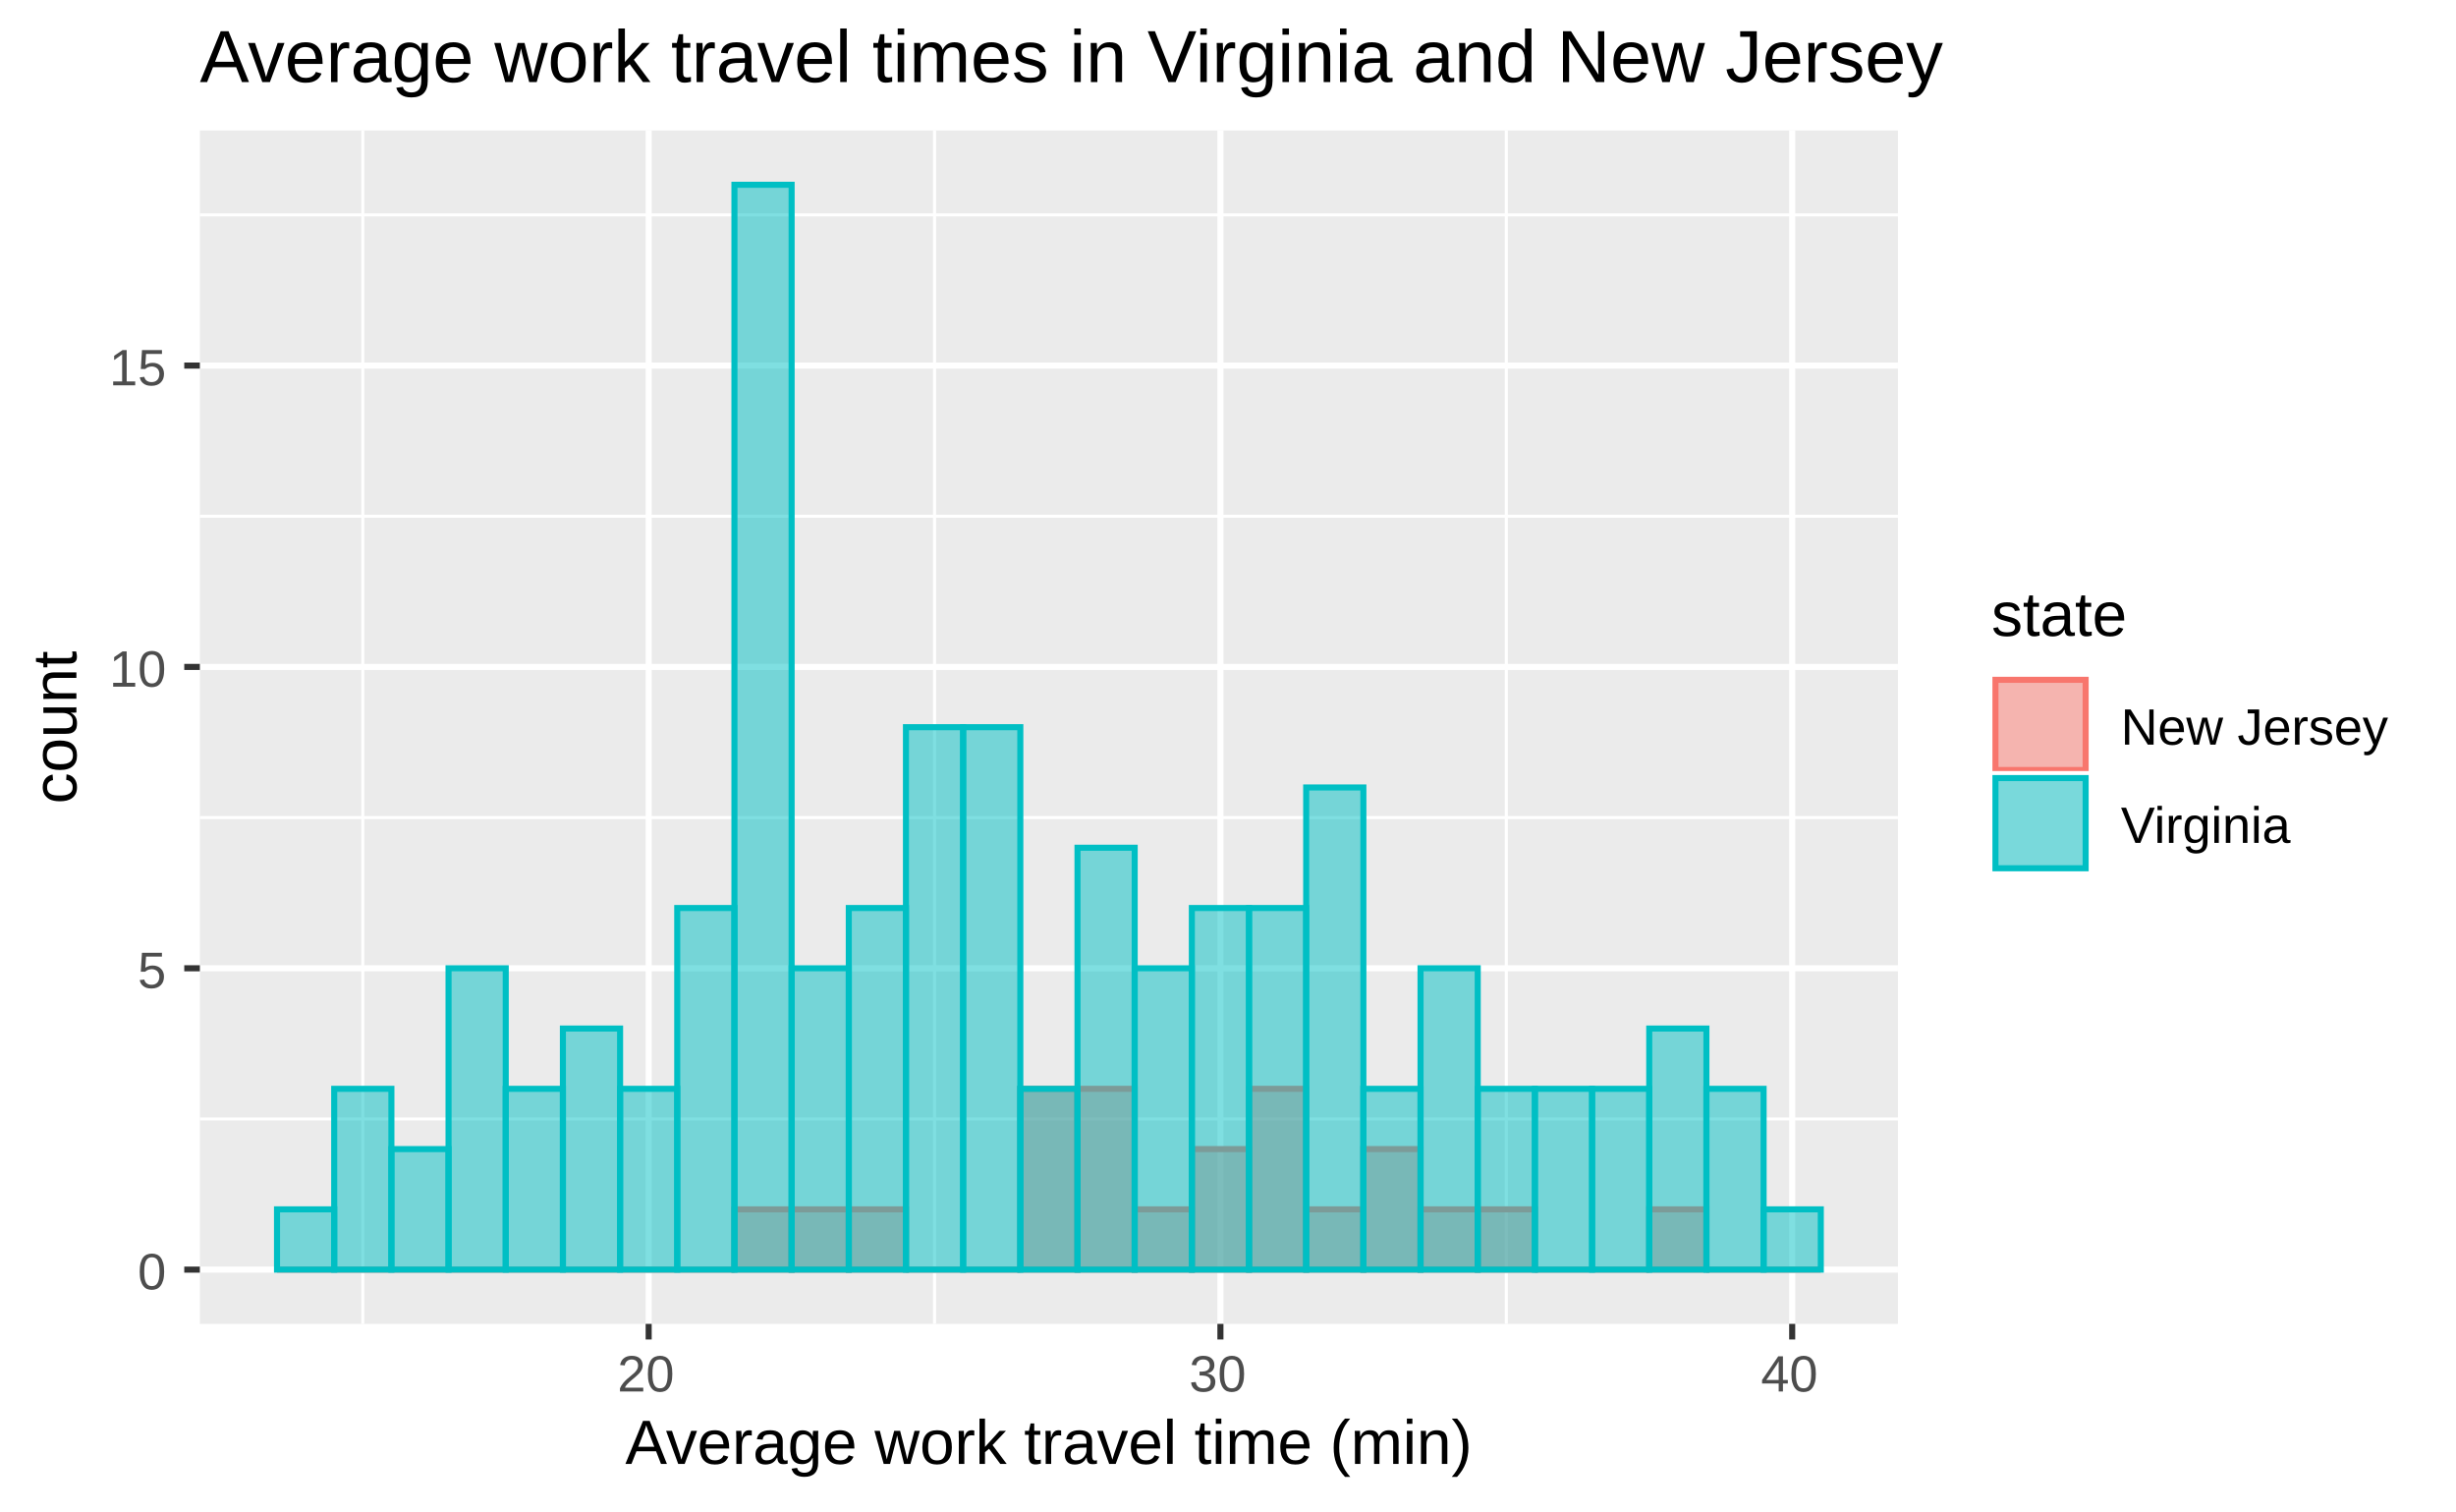<?xml version="1.0" encoding="UTF-8"?>
<svg xmlns="http://www.w3.org/2000/svg" xmlns:xlink="http://www.w3.org/1999/xlink" width="432pt" height="266pt" viewBox="0 0 432 266" version="1.1">
<defs>
<g>
<symbol overflow="visible" id="glyph0-0">
<path style="stroke:none;" d="M 0.297 0 L 0.297 -6 L 2.688 -6 L 2.688 0 Z M 0.594 -0.297 L 2.391 -0.297 L 2.391 -5.703 L 0.594 -5.703 Z M 0.594 -0.297 "/>
</symbol>
<symbol overflow="visible" id="glyph0-1">
<path style="stroke:none;" d="M 4.656 -3.094 C 4.656 -2.5 4.598 -2 4.484 -1.594 C 4.367 -1.188 4.211 -0.859 4.016 -0.609 C 3.828 -0.359 3.598 -0.176 3.328 -0.062 C 3.066 0.039 2.785 0.094 2.484 0.094 C 2.191 0.094 1.91 0.039 1.641 -0.062 C 1.379 -0.176 1.156 -0.359 0.969 -0.609 C 0.781 -0.859 0.629 -1.188 0.516 -1.594 C 0.41 -2 0.359 -2.5 0.359 -3.094 C 0.359 -3.719 0.41 -4.234 0.516 -4.641 C 0.629 -5.055 0.781 -5.383 0.969 -5.625 C 1.164 -5.863 1.395 -6.031 1.656 -6.125 C 1.914 -6.227 2.203 -6.281 2.516 -6.281 C 2.816 -6.281 3.094 -6.227 3.344 -6.125 C 3.602 -6.031 3.828 -5.863 4.016 -5.625 C 4.211 -5.383 4.367 -5.055 4.484 -4.641 C 4.598 -4.234 4.656 -3.719 4.656 -3.094 Z M 3.844 -3.094 C 3.844 -3.594 3.812 -4.004 3.75 -4.328 C 3.695 -4.648 3.613 -4.91 3.5 -5.109 C 3.383 -5.305 3.242 -5.441 3.078 -5.516 C 2.91 -5.598 2.723 -5.641 2.516 -5.641 C 2.297 -5.641 2.098 -5.598 1.922 -5.516 C 1.754 -5.43 1.613 -5.289 1.5 -5.094 C 1.383 -4.906 1.297 -4.645 1.234 -4.312 C 1.18 -3.988 1.156 -3.582 1.156 -3.094 C 1.156 -2.625 1.18 -2.223 1.234 -1.891 C 1.297 -1.566 1.383 -1.305 1.5 -1.109 C 1.613 -0.91 1.754 -0.77 1.922 -0.688 C 2.098 -0.602 2.289 -0.562 2.5 -0.562 C 2.707 -0.562 2.895 -0.602 3.062 -0.688 C 3.227 -0.77 3.367 -0.91 3.484 -1.109 C 3.598 -1.305 3.688 -1.566 3.75 -1.891 C 3.812 -2.223 3.844 -2.625 3.844 -3.094 Z M 3.844 -3.094 "/>
</symbol>
<symbol overflow="visible" id="glyph0-2">
<path style="stroke:none;" d="M 4.625 -2.016 C 4.625 -1.703 4.578 -1.414 4.484 -1.156 C 4.391 -0.906 4.25 -0.688 4.062 -0.5 C 3.883 -0.312 3.656 -0.164 3.375 -0.062 C 3.102 0.039 2.789 0.094 2.438 0.094 C 2.102 0.094 1.816 0.055 1.578 -0.016 C 1.336 -0.098 1.133 -0.207 0.969 -0.344 C 0.801 -0.477 0.664 -0.633 0.562 -0.812 C 0.469 -0.988 0.398 -1.18 0.359 -1.391 L 1.156 -1.484 C 1.188 -1.359 1.234 -1.238 1.297 -1.125 C 1.359 -1.02 1.438 -0.926 1.531 -0.844 C 1.633 -0.758 1.758 -0.691 1.906 -0.641 C 2.051 -0.586 2.234 -0.562 2.453 -0.562 C 2.648 -0.562 2.832 -0.594 3 -0.656 C 3.164 -0.719 3.305 -0.805 3.422 -0.922 C 3.547 -1.047 3.641 -1.195 3.703 -1.375 C 3.773 -1.562 3.812 -1.77 3.812 -2 C 3.812 -2.188 3.781 -2.359 3.719 -2.516 C 3.656 -2.68 3.566 -2.82 3.453 -2.938 C 3.336 -3.051 3.195 -3.141 3.031 -3.203 C 2.863 -3.273 2.676 -3.312 2.469 -3.312 C 2.332 -3.312 2.207 -3.297 2.094 -3.266 C 1.988 -3.242 1.883 -3.211 1.781 -3.172 C 1.688 -3.129 1.602 -3.082 1.531 -3.031 C 1.457 -2.977 1.383 -2.922 1.312 -2.859 L 0.547 -2.859 L 0.75 -6.188 L 4.266 -6.188 L 4.266 -5.516 L 1.469 -5.516 L 1.344 -3.562 C 1.488 -3.664 1.664 -3.754 1.875 -3.828 C 2.082 -3.91 2.332 -3.953 2.625 -3.953 C 2.938 -3.953 3.211 -3.906 3.453 -3.812 C 3.703 -3.719 3.91 -3.582 4.078 -3.406 C 4.254 -3.238 4.391 -3.035 4.484 -2.797 C 4.578 -2.555 4.625 -2.297 4.625 -2.016 Z M 4.625 -2.016 "/>
</symbol>
<symbol overflow="visible" id="glyph0-3">
<path style="stroke:none;" d="M 0.688 0 L 0.688 -0.672 L 2.266 -0.672 L 2.266 -5.438 L 0.859 -4.438 L 0.859 -5.188 L 2.328 -6.188 L 3.062 -6.188 L 3.062 -0.672 L 4.562 -0.672 L 4.562 0 Z M 0.688 0 "/>
</symbol>
<symbol overflow="visible" id="glyph0-4">
<path style="stroke:none;" d="M 0.453 0 L 0.453 -0.562 C 0.598 -0.906 0.781 -1.207 1 -1.469 C 1.219 -1.727 1.441 -1.961 1.672 -2.172 C 1.91 -2.391 2.145 -2.586 2.375 -2.766 C 2.613 -2.953 2.828 -3.133 3.016 -3.312 C 3.203 -3.5 3.352 -3.691 3.469 -3.891 C 3.582 -4.086 3.641 -4.312 3.641 -4.562 C 3.641 -4.738 3.613 -4.891 3.562 -5.016 C 3.508 -5.148 3.43 -5.266 3.328 -5.359 C 3.234 -5.453 3.113 -5.52 2.969 -5.562 C 2.832 -5.613 2.68 -5.641 2.516 -5.641 C 2.359 -5.641 2.207 -5.613 2.062 -5.562 C 1.926 -5.52 1.801 -5.453 1.688 -5.359 C 1.582 -5.273 1.492 -5.164 1.422 -5.031 C 1.359 -4.906 1.316 -4.758 1.297 -4.594 L 0.484 -4.656 C 0.516 -4.883 0.578 -5.094 0.672 -5.281 C 0.766 -5.477 0.895 -5.648 1.062 -5.797 C 1.238 -5.953 1.445 -6.07 1.688 -6.156 C 1.926 -6.238 2.203 -6.281 2.516 -6.281 C 2.816 -6.281 3.086 -6.242 3.328 -6.172 C 3.578 -6.098 3.781 -5.988 3.938 -5.844 C 4.102 -5.707 4.227 -5.531 4.312 -5.312 C 4.406 -5.102 4.453 -4.863 4.453 -4.594 C 4.453 -4.383 4.414 -4.188 4.344 -4 C 4.27 -3.812 4.172 -3.629 4.047 -3.453 C 3.922 -3.285 3.773 -3.125 3.609 -2.969 C 3.441 -2.812 3.27 -2.656 3.094 -2.5 C 2.914 -2.352 2.734 -2.203 2.547 -2.047 C 2.367 -1.898 2.203 -1.754 2.047 -1.609 C 1.891 -1.461 1.742 -1.312 1.609 -1.156 C 1.484 -1 1.391 -0.836 1.328 -0.672 L 4.547 -0.672 L 4.547 0 Z M 0.453 0 "/>
</symbol>
<symbol overflow="visible" id="glyph0-5">
<path style="stroke:none;" d="M 4.609 -1.703 C 4.609 -1.422 4.562 -1.164 4.469 -0.938 C 4.375 -0.719 4.238 -0.531 4.062 -0.375 C 3.883 -0.227 3.664 -0.113 3.406 -0.031 C 3.145 0.051 2.848 0.094 2.516 0.094 C 2.129 0.094 1.801 0.047 1.531 -0.047 C 1.27 -0.148 1.055 -0.281 0.891 -0.438 C 0.723 -0.594 0.594 -0.77 0.5 -0.969 C 0.414 -1.164 0.363 -1.375 0.344 -1.594 L 1.156 -1.672 C 1.188 -1.504 1.234 -1.352 1.297 -1.219 C 1.359 -1.082 1.441 -0.961 1.547 -0.859 C 1.648 -0.766 1.781 -0.691 1.938 -0.641 C 2.102 -0.586 2.297 -0.562 2.516 -0.562 C 2.91 -0.562 3.219 -0.66 3.438 -0.859 C 3.664 -1.055 3.781 -1.348 3.781 -1.734 C 3.781 -1.961 3.727 -2.145 3.625 -2.281 C 3.531 -2.426 3.406 -2.535 3.25 -2.609 C 3.102 -2.691 2.941 -2.742 2.766 -2.766 C 2.586 -2.797 2.426 -2.812 2.281 -2.812 L 1.828 -2.812 L 1.828 -3.5 L 2.266 -3.5 C 2.41 -3.5 2.562 -3.516 2.719 -3.547 C 2.883 -3.578 3.031 -3.629 3.156 -3.703 C 3.289 -3.785 3.398 -3.895 3.484 -4.031 C 3.578 -4.164 3.625 -4.344 3.625 -4.562 C 3.625 -4.895 3.523 -5.156 3.328 -5.344 C 3.141 -5.539 2.852 -5.641 2.469 -5.641 C 2.113 -5.641 1.828 -5.547 1.609 -5.359 C 1.398 -5.18 1.281 -4.93 1.25 -4.609 L 0.453 -4.672 C 0.484 -4.941 0.555 -5.176 0.672 -5.375 C 0.785 -5.582 0.93 -5.754 1.109 -5.891 C 1.297 -6.023 1.504 -6.125 1.734 -6.188 C 1.961 -6.25 2.207 -6.281 2.469 -6.281 C 2.82 -6.281 3.117 -6.238 3.359 -6.156 C 3.609 -6.07 3.812 -5.953 3.969 -5.797 C 4.133 -5.648 4.254 -5.477 4.328 -5.281 C 4.398 -5.082 4.438 -4.867 4.438 -4.641 C 4.438 -4.461 4.41 -4.289 4.359 -4.125 C 4.316 -3.969 4.238 -3.828 4.125 -3.703 C 4.02 -3.578 3.883 -3.469 3.719 -3.375 C 3.562 -3.289 3.367 -3.223 3.141 -3.172 L 3.141 -3.156 C 3.391 -3.133 3.602 -3.078 3.781 -2.984 C 3.969 -2.898 4.125 -2.789 4.25 -2.656 C 4.375 -2.531 4.461 -2.383 4.516 -2.219 C 4.578 -2.062 4.609 -1.891 4.609 -1.703 Z M 4.609 -1.703 "/>
</symbol>
<symbol overflow="visible" id="glyph0-6">
<path style="stroke:none;" d="M 3.875 -1.406 L 3.875 0 L 3.125 0 L 3.125 -1.406 L 0.203 -1.406 L 0.203 -2.016 L 3.047 -6.188 L 3.875 -6.188 L 3.875 -2.031 L 4.734 -2.031 L 4.734 -1.406 Z M 3.125 -5.297 C 3.113 -5.285 3.098 -5.258 3.078 -5.219 C 3.055 -5.176 3.031 -5.129 3 -5.078 C 2.969 -5.023 2.938 -4.969 2.906 -4.906 C 2.875 -4.852 2.848 -4.812 2.828 -4.781 L 1.25 -2.438 C 1.227 -2.414 1.203 -2.383 1.172 -2.344 C 1.148 -2.312 1.125 -2.273 1.094 -2.234 C 1.062 -2.191 1.031 -2.148 1 -2.109 C 0.977 -2.078 0.957 -2.051 0.938 -2.031 L 3.125 -2.031 Z M 3.125 -5.297 "/>
</symbol>
<symbol overflow="visible" id="glyph0-7">
<path style="stroke:none;" d="M 4.75 0 L 1.438 -5.281 C 1.445 -5.133 1.457 -4.988 1.469 -4.844 C 1.469 -4.727 1.469 -4.602 1.469 -4.469 C 1.477 -4.332 1.484 -4.211 1.484 -4.109 L 1.484 0 L 0.734 0 L 0.734 -6.188 L 1.719 -6.188 L 5.062 -0.891 C 5.051 -1.023 5.039 -1.164 5.031 -1.312 C 5.031 -1.438 5.023 -1.57 5.016 -1.719 C 5.016 -1.863 5.016 -2 5.016 -2.125 L 5.016 -6.188 L 5.766 -6.188 L 5.766 0 Z M 4.75 0 "/>
</symbol>
<symbol overflow="visible" id="glyph0-8">
<path style="stroke:none;" d="M 1.219 -2.203 C 1.219 -1.961 1.238 -1.734 1.281 -1.516 C 1.332 -1.305 1.41 -1.125 1.516 -0.969 C 1.629 -0.82 1.77 -0.707 1.938 -0.625 C 2.102 -0.539 2.305 -0.5 2.547 -0.5 C 2.879 -0.5 3.148 -0.566 3.359 -0.703 C 3.566 -0.848 3.707 -1.023 3.781 -1.234 L 4.484 -1.031 C 4.43 -0.906 4.359 -0.773 4.266 -0.641 C 4.18 -0.504 4.062 -0.383 3.906 -0.281 C 3.758 -0.176 3.57 -0.086 3.344 -0.016 C 3.125 0.055 2.859 0.094 2.547 0.094 C 1.836 0.094 1.297 -0.113 0.922 -0.531 C 0.555 -0.957 0.375 -1.582 0.375 -2.406 C 0.375 -2.852 0.43 -3.227 0.547 -3.531 C 0.66 -3.844 0.812 -4.094 1 -4.281 C 1.195 -4.477 1.422 -4.617 1.672 -4.703 C 1.93 -4.797 2.211 -4.844 2.516 -4.844 C 2.91 -4.844 3.238 -4.773 3.5 -4.641 C 3.77 -4.516 3.988 -4.336 4.156 -4.109 C 4.32 -3.891 4.438 -3.625 4.5 -3.312 C 4.57 -3.008 4.609 -2.676 4.609 -2.312 L 4.609 -2.203 Z M 3.781 -2.812 C 3.738 -3.312 3.613 -3.676 3.406 -3.906 C 3.195 -4.145 2.895 -4.266 2.5 -4.266 C 2.363 -4.266 2.223 -4.238 2.078 -4.188 C 1.93 -4.145 1.797 -4.07 1.672 -3.969 C 1.555 -3.863 1.453 -3.719 1.359 -3.531 C 1.273 -3.344 1.227 -3.102 1.219 -2.812 Z M 3.781 -2.812 "/>
</symbol>
<symbol overflow="visible" id="glyph0-9">
<path style="stroke:none;" d="M 5.156 0 L 4.234 0 L 3.484 -3.062 C 3.461 -3.145 3.438 -3.242 3.406 -3.359 C 3.383 -3.473 3.359 -3.586 3.328 -3.703 C 3.305 -3.828 3.281 -3.961 3.25 -4.109 C 3.227 -3.973 3.203 -3.844 3.172 -3.719 C 3.148 -3.602 3.125 -3.484 3.094 -3.359 C 3.062 -3.242 3.035 -3.141 3.016 -3.047 L 2.234 0 L 1.312 0 L -0.016 -4.75 L 0.766 -4.75 L 1.578 -1.531 C 1.598 -1.457 1.617 -1.367 1.641 -1.266 C 1.66 -1.172 1.68 -1.078 1.703 -0.984 C 1.723 -0.879 1.742 -0.77 1.766 -0.656 C 1.785 -0.77 1.812 -0.879 1.844 -0.984 C 1.863 -1.066 1.883 -1.156 1.906 -1.25 C 1.926 -1.344 1.945 -1.422 1.969 -1.484 L 2.828 -4.75 L 3.672 -4.75 L 4.516 -1.484 C 4.535 -1.41 4.555 -1.32 4.578 -1.219 C 4.598 -1.125 4.617 -1.035 4.641 -0.953 C 4.66 -0.859 4.688 -0.758 4.719 -0.656 C 4.738 -0.77 4.758 -0.879 4.781 -0.984 C 4.801 -1.066 4.82 -1.156 4.844 -1.25 C 4.863 -1.352 4.883 -1.445 4.906 -1.531 L 5.75 -4.75 L 6.516 -4.75 Z M 5.156 0 "/>
</symbol>
<symbol overflow="visible" id="glyph0-10">
<path style="stroke:none;" d=""/>
</symbol>
<symbol overflow="visible" id="glyph0-11">
<path style="stroke:none;" d="M 2.016 0.094 C 1.504 0.094 1.086 -0.035 0.766 -0.297 C 0.453 -0.555 0.242 -0.969 0.141 -1.531 L 0.969 -1.672 C 0.988 -1.484 1.031 -1.32 1.094 -1.188 C 1.164 -1.051 1.25 -0.938 1.344 -0.844 C 1.438 -0.758 1.539 -0.695 1.656 -0.656 C 1.77 -0.613 1.891 -0.594 2.016 -0.594 C 2.316 -0.594 2.555 -0.695 2.734 -0.906 C 2.91 -1.113 3 -1.422 3 -1.828 L 3 -5.5 L 1.812 -5.5 L 1.812 -6.188 L 3.828 -6.188 L 3.828 -1.844 C 3.828 -1.551 3.785 -1.285 3.703 -1.047 C 3.629 -0.805 3.508 -0.602 3.344 -0.438 C 3.188 -0.27 2.992 -0.141 2.766 -0.047 C 2.547 0.047 2.297 0.094 2.016 0.094 Z M 2.016 0.094 "/>
</symbol>
<symbol overflow="visible" id="glyph0-12">
<path style="stroke:none;" d="M 0.625 0 L 0.625 -3.641 C 0.625 -3.742 0.625 -3.848 0.625 -3.953 C 0.625 -4.055 0.617 -4.156 0.609 -4.25 C 0.609 -4.352 0.609 -4.445 0.609 -4.531 C 0.609 -4.613 0.602 -4.688 0.594 -4.75 L 1.344 -4.75 C 1.344 -4.688 1.344 -4.609 1.344 -4.516 C 1.352 -4.43 1.359 -4.344 1.359 -4.25 C 1.367 -4.164 1.375 -4.082 1.375 -4 C 1.375 -3.914 1.375 -3.844 1.375 -3.781 L 1.391 -3.781 C 1.453 -3.969 1.516 -4.125 1.578 -4.25 C 1.641 -4.383 1.711 -4.492 1.797 -4.578 C 1.879 -4.672 1.977 -4.738 2.094 -4.781 C 2.219 -4.82 2.363 -4.844 2.531 -4.844 C 2.594 -4.844 2.648 -4.836 2.703 -4.828 C 2.766 -4.816 2.812 -4.805 2.844 -4.797 L 2.844 -4.078 C 2.789 -4.086 2.727 -4.098 2.656 -4.109 C 2.594 -4.117 2.516 -4.125 2.422 -4.125 C 2.242 -4.125 2.086 -4.082 1.953 -4 C 1.828 -3.914 1.723 -3.801 1.641 -3.656 C 1.566 -3.508 1.508 -3.332 1.469 -3.125 C 1.438 -2.926 1.422 -2.711 1.422 -2.484 L 1.422 0 Z M 0.625 0 "/>
</symbol>
<symbol overflow="visible" id="glyph0-13">
<path style="stroke:none;" d="M 4.172 -1.312 C 4.172 -1.094 4.129 -0.895 4.047 -0.719 C 3.961 -0.539 3.836 -0.391 3.672 -0.266 C 3.504 -0.148 3.301 -0.062 3.062 0 C 2.82 0.062 2.551 0.094 2.25 0.094 C 1.969 0.094 1.719 0.066 1.5 0.016 C 1.281 -0.023 1.086 -0.094 0.922 -0.188 C 0.754 -0.281 0.613 -0.398 0.5 -0.547 C 0.383 -0.703 0.301 -0.891 0.25 -1.109 L 0.953 -1.25 C 1.016 -1 1.148 -0.812 1.359 -0.688 C 1.578 -0.57 1.875 -0.516 2.25 -0.516 C 2.414 -0.516 2.566 -0.523 2.703 -0.547 C 2.848 -0.566 2.973 -0.602 3.078 -0.656 C 3.18 -0.719 3.258 -0.797 3.312 -0.891 C 3.375 -0.992 3.406 -1.113 3.406 -1.25 C 3.406 -1.395 3.367 -1.516 3.297 -1.609 C 3.234 -1.703 3.141 -1.773 3.016 -1.828 C 2.898 -1.891 2.754 -1.941 2.578 -1.984 C 2.41 -2.035 2.223 -2.094 2.016 -2.156 C 1.828 -2.195 1.641 -2.25 1.453 -2.312 C 1.266 -2.375 1.094 -2.457 0.938 -2.562 C 0.789 -2.664 0.672 -2.789 0.578 -2.938 C 0.484 -3.082 0.438 -3.27 0.438 -3.5 C 0.438 -3.938 0.586 -4.266 0.891 -4.484 C 1.203 -4.711 1.656 -4.828 2.25 -4.828 C 2.781 -4.828 3.195 -4.734 3.5 -4.547 C 3.812 -4.367 4.008 -4.078 4.094 -3.672 L 3.375 -3.578 C 3.352 -3.703 3.305 -3.805 3.234 -3.891 C 3.16 -3.973 3.07 -4.039 2.969 -4.094 C 2.875 -4.145 2.766 -4.18 2.641 -4.203 C 2.516 -4.223 2.383 -4.234 2.25 -4.234 C 1.895 -4.234 1.629 -4.176 1.453 -4.062 C 1.285 -3.957 1.203 -3.797 1.203 -3.578 C 1.203 -3.453 1.234 -3.348 1.297 -3.266 C 1.359 -3.18 1.445 -3.109 1.562 -3.047 C 1.676 -2.992 1.812 -2.941 1.969 -2.891 C 2.125 -2.848 2.301 -2.805 2.5 -2.766 C 2.625 -2.734 2.75 -2.695 2.875 -2.656 C 3.008 -2.625 3.141 -2.582 3.266 -2.531 C 3.391 -2.477 3.504 -2.414 3.609 -2.344 C 3.723 -2.281 3.82 -2.195 3.906 -2.094 C 3.988 -2 4.051 -1.883 4.094 -1.75 C 4.145 -1.625 4.172 -1.477 4.172 -1.312 Z M 4.172 -1.312 "/>
</symbol>
<symbol overflow="visible" id="glyph0-14">
<path style="stroke:none;" d="M 2.656 0 C 2.539 0.289 2.426 0.551 2.312 0.781 C 2.195 1.008 2.066 1.203 1.922 1.359 C 1.773 1.523 1.613 1.648 1.438 1.734 C 1.27 1.828 1.07 1.875 0.844 1.875 C 0.738 1.875 0.645 1.867 0.562 1.859 C 0.477 1.848 0.391 1.832 0.297 1.812 L 0.297 1.219 C 0.348 1.227 0.41 1.234 0.484 1.234 C 0.555 1.242 0.613 1.25 0.656 1.25 C 0.895 1.25 1.113 1.16 1.312 0.984 C 1.508 0.816 1.68 0.547 1.828 0.172 L 1.906 -0.016 L 0.016 -4.75 L 0.859 -4.75 L 1.875 -2.125 C 1.895 -2.051 1.926 -1.945 1.969 -1.812 C 2.02 -1.676 2.066 -1.539 2.109 -1.406 C 2.16 -1.281 2.203 -1.164 2.234 -1.062 C 2.273 -0.957 2.297 -0.891 2.297 -0.859 C 2.305 -0.891 2.328 -0.953 2.359 -1.047 C 2.391 -1.148 2.426 -1.258 2.469 -1.375 C 2.52 -1.488 2.566 -1.602 2.609 -1.719 C 2.648 -1.844 2.688 -1.953 2.719 -2.047 L 3.641 -4.75 L 4.484 -4.75 Z M 2.656 0 "/>
</symbol>
<symbol overflow="visible" id="glyph0-15">
<path style="stroke:none;" d="M 3.438 0 L 2.562 0 L 0.047 -6.188 L 0.922 -6.188 L 2.641 -1.828 C 2.68 -1.703 2.723 -1.57 2.766 -1.438 C 2.805 -1.312 2.848 -1.195 2.891 -1.094 C 2.93 -0.969 2.969 -0.848 3 -0.734 C 3.039 -0.848 3.082 -0.961 3.125 -1.078 C 3.156 -1.18 3.191 -1.297 3.234 -1.422 C 3.273 -1.555 3.32 -1.691 3.375 -1.828 L 5.078 -6.188 L 5.969 -6.188 Z M 3.438 0 "/>
</symbol>
<symbol overflow="visible" id="glyph0-16">
<path style="stroke:none;" d="M 0.609 -5.766 L 0.609 -6.516 L 1.391 -6.516 L 1.391 -5.766 Z M 0.609 0 L 0.609 -4.75 L 1.391 -4.75 L 1.391 0 Z M 0.609 0 "/>
</symbol>
<symbol overflow="visible" id="glyph0-17">
<path style="stroke:none;" d="M 2.406 1.875 C 2.133 1.875 1.891 1.844 1.672 1.781 C 1.461 1.727 1.285 1.648 1.141 1.547 C 0.992 1.441 0.875 1.316 0.781 1.172 C 0.688 1.023 0.617 0.863 0.578 0.688 L 1.375 0.578 C 1.426 0.797 1.539 0.961 1.719 1.078 C 1.895 1.203 2.133 1.266 2.438 1.266 C 2.613 1.266 2.773 1.238 2.922 1.188 C 3.066 1.133 3.191 1.051 3.297 0.938 C 3.398 0.832 3.477 0.691 3.531 0.516 C 3.582 0.348 3.609 0.133 3.609 -0.125 L 3.609 -0.891 C 3.547 -0.766 3.469 -0.645 3.375 -0.531 C 3.289 -0.426 3.188 -0.332 3.062 -0.25 C 2.945 -0.164 2.805 -0.098 2.641 -0.047 C 2.473 0.004 2.285 0.031 2.078 0.031 C 1.773 0.031 1.516 -0.016 1.297 -0.109 C 1.078 -0.211 0.898 -0.363 0.766 -0.562 C 0.629 -0.77 0.531 -1.023 0.469 -1.328 C 0.406 -1.629 0.375 -1.977 0.375 -2.375 C 0.375 -2.75 0.406 -3.086 0.469 -3.391 C 0.531 -3.703 0.633 -3.961 0.781 -4.172 C 0.926 -4.379 1.109 -4.539 1.328 -4.656 C 1.555 -4.77 1.832 -4.828 2.156 -4.828 C 2.5 -4.828 2.789 -4.75 3.031 -4.594 C 3.281 -4.445 3.473 -4.227 3.609 -3.938 L 3.625 -3.938 C 3.625 -4.008 3.625 -4.094 3.625 -4.188 C 3.633 -4.281 3.641 -4.363 3.641 -4.438 C 3.641 -4.52 3.645 -4.586 3.656 -4.641 C 3.664 -4.703 3.672 -4.738 3.672 -4.75 L 4.422 -4.75 C 4.422 -4.727 4.414 -4.688 4.406 -4.625 C 4.406 -4.562 4.406 -4.484 4.406 -4.391 C 4.406 -4.305 4.406 -4.207 4.406 -4.094 C 4.406 -3.988 4.406 -3.879 4.406 -3.766 L 4.406 -0.141 C 4.406 0.523 4.238 1.023 3.906 1.359 C 3.582 1.703 3.082 1.875 2.406 1.875 Z M 3.609 -2.375 C 3.609 -2.707 3.57 -2.988 3.5 -3.219 C 3.426 -3.457 3.332 -3.648 3.219 -3.797 C 3.102 -3.953 2.969 -4.062 2.812 -4.125 C 2.664 -4.195 2.516 -4.234 2.359 -4.234 C 2.148 -4.234 1.973 -4.195 1.828 -4.125 C 1.691 -4.062 1.57 -3.953 1.469 -3.797 C 1.375 -3.648 1.305 -3.457 1.266 -3.219 C 1.223 -2.988 1.203 -2.707 1.203 -2.375 C 1.203 -2.031 1.223 -1.742 1.266 -1.516 C 1.305 -1.285 1.375 -1.098 1.469 -0.953 C 1.562 -0.805 1.68 -0.703 1.828 -0.641 C 1.973 -0.578 2.145 -0.547 2.344 -0.547 C 2.5 -0.547 2.648 -0.578 2.797 -0.641 C 2.953 -0.711 3.086 -0.82 3.203 -0.969 C 3.328 -1.113 3.426 -1.301 3.5 -1.531 C 3.57 -1.77 3.609 -2.051 3.609 -2.375 Z M 3.609 -2.375 "/>
</symbol>
<symbol overflow="visible" id="glyph0-18">
<path style="stroke:none;" d="M 3.625 0 L 3.625 -3.016 C 3.625 -3.242 3.609 -3.438 3.578 -3.594 C 3.547 -3.75 3.488 -3.875 3.406 -3.969 C 3.332 -4.062 3.234 -4.129 3.109 -4.172 C 2.984 -4.211 2.828 -4.234 2.641 -4.234 C 2.453 -4.234 2.281 -4.195 2.125 -4.125 C 1.977 -4.062 1.852 -3.969 1.75 -3.844 C 1.645 -3.719 1.562 -3.562 1.5 -3.375 C 1.445 -3.195 1.422 -2.988 1.422 -2.75 L 1.422 0 L 0.625 0 L 0.625 -3.734 C 0.625 -3.836 0.625 -3.941 0.625 -4.047 C 0.625 -4.16 0.617 -4.266 0.609 -4.359 C 0.609 -4.461 0.609 -4.547 0.609 -4.609 C 0.609 -4.68 0.602 -4.727 0.594 -4.75 L 1.344 -4.75 C 1.344 -4.738 1.344 -4.703 1.344 -4.641 C 1.352 -4.578 1.359 -4.504 1.359 -4.422 C 1.367 -4.336 1.375 -4.25 1.375 -4.156 C 1.375 -4.07 1.375 -4 1.375 -3.938 L 1.391 -3.938 C 1.461 -4.082 1.547 -4.207 1.641 -4.312 C 1.734 -4.426 1.836 -4.52 1.953 -4.594 C 2.078 -4.676 2.219 -4.738 2.375 -4.781 C 2.531 -4.82 2.707 -4.844 2.906 -4.844 C 3.176 -4.844 3.406 -4.812 3.594 -4.75 C 3.781 -4.688 3.938 -4.586 4.062 -4.453 C 4.188 -4.316 4.273 -4.141 4.328 -3.922 C 4.391 -3.711 4.422 -3.461 4.422 -3.172 L 4.422 0 Z M 3.625 0 "/>
</symbol>
<symbol overflow="visible" id="glyph0-19">
<path style="stroke:none;" d="M 1.812 0.094 C 1.344 0.094 0.984 -0.031 0.734 -0.281 C 0.492 -0.539 0.375 -0.891 0.375 -1.328 C 0.375 -1.641 0.43 -1.895 0.547 -2.094 C 0.672 -2.301 0.828 -2.461 1.016 -2.578 C 1.211 -2.691 1.43 -2.77 1.672 -2.812 C 1.922 -2.852 2.176 -2.879 2.438 -2.891 L 3.5 -2.906 L 3.5 -3.156 C 3.5 -3.352 3.477 -3.52 3.438 -3.656 C 3.395 -3.801 3.332 -3.914 3.25 -4 C 3.164 -4.082 3.062 -4.141 2.938 -4.172 C 2.812 -4.211 2.66 -4.234 2.484 -4.234 C 2.328 -4.234 2.188 -4.223 2.062 -4.203 C 1.945 -4.18 1.844 -4.141 1.75 -4.078 C 1.656 -4.023 1.582 -3.945 1.531 -3.844 C 1.477 -3.75 1.441 -3.629 1.422 -3.484 L 0.594 -3.562 C 0.625 -3.75 0.68 -3.922 0.766 -4.078 C 0.848 -4.234 0.961 -4.367 1.109 -4.484 C 1.266 -4.598 1.453 -4.688 1.672 -4.75 C 1.898 -4.812 2.176 -4.844 2.5 -4.844 C 3.094 -4.844 3.539 -4.703 3.844 -4.422 C 4.145 -4.148 4.297 -3.758 4.297 -3.25 L 4.297 -1.203 C 4.297 -0.961 4.328 -0.781 4.391 -0.656 C 4.453 -0.539 4.57 -0.484 4.75 -0.484 C 4.789 -0.484 4.832 -0.484 4.875 -0.484 C 4.914 -0.492 4.957 -0.504 5 -0.516 L 5 -0.031 C 4.906 0 4.805 0.02 4.703 0.031 C 4.609 0.039 4.504 0.047 4.391 0.047 C 4.242 0.047 4.113 0.023 4 -0.016 C 3.895 -0.055 3.805 -0.113 3.734 -0.188 C 3.672 -0.27 3.625 -0.367 3.594 -0.484 C 3.562 -0.609 3.539 -0.75 3.531 -0.906 L 3.5 -0.906 C 3.414 -0.758 3.32 -0.625 3.219 -0.5 C 3.125 -0.375 3.008 -0.266 2.875 -0.172 C 2.738 -0.086 2.582 -0.023 2.406 0.016 C 2.238 0.066 2.039 0.094 1.812 0.094 Z M 2 -0.5 C 2.25 -0.5 2.469 -0.547 2.656 -0.641 C 2.844 -0.734 3 -0.852 3.125 -1 C 3.25 -1.145 3.344 -1.301 3.406 -1.469 C 3.469 -1.633 3.5 -1.797 3.5 -1.953 L 3.5 -2.344 L 2.641 -2.328 C 2.441 -2.328 2.254 -2.312 2.078 -2.281 C 1.91 -2.258 1.758 -2.211 1.625 -2.141 C 1.488 -2.066 1.383 -1.961 1.312 -1.828 C 1.238 -1.703 1.203 -1.531 1.203 -1.312 C 1.203 -1.051 1.27 -0.848 1.406 -0.703 C 1.539 -0.566 1.738 -0.5 2 -0.5 Z M 2 -0.5 "/>
</symbol>
<symbol overflow="visible" id="glyph1-0">
<path style="stroke:none;" d="M 0.359 0 L 0.359 -7.328 L 3.281 -7.328 L 3.281 0 Z M 0.734 -0.359 L 2.922 -0.359 L 2.922 -6.969 L 0.734 -6.969 Z M 0.734 -0.359 "/>
</symbol>
<symbol overflow="visible" id="glyph1-1">
<path style="stroke:none;" d="M 6.266 0 L 5.406 -2.219 L 1.953 -2.219 L 1.078 0 L 0.016 0 L 3.109 -7.562 L 4.281 -7.562 L 7.312 0 Z M 4.125 -5.516 C 4.07 -5.648 4.02 -5.789 3.969 -5.938 C 3.914 -6.094 3.867 -6.227 3.828 -6.344 C 3.785 -6.469 3.75 -6.566 3.719 -6.641 C 3.695 -6.723 3.68 -6.773 3.672 -6.797 C 3.672 -6.773 3.656 -6.723 3.625 -6.641 C 3.602 -6.555 3.57 -6.453 3.531 -6.328 C 3.488 -6.211 3.441 -6.082 3.391 -5.938 C 3.336 -5.789 3.285 -5.645 3.234 -5.5 L 2.266 -3.016 L 5.094 -3.016 Z M 4.125 -5.516 "/>
</symbol>
<symbol overflow="visible" id="glyph1-2">
<path style="stroke:none;" d="M 3.297 0 L 2.156 0 L 0.031 -5.812 L 1.062 -5.812 L 2.344 -2.031 C 2.375 -1.945 2.406 -1.848 2.438 -1.734 C 2.469 -1.629 2.5 -1.516 2.531 -1.391 C 2.57 -1.266 2.609 -1.145 2.641 -1.031 C 2.672 -0.926 2.695 -0.832 2.719 -0.75 C 2.738 -0.832 2.766 -0.926 2.797 -1.031 C 2.836 -1.145 2.875 -1.258 2.906 -1.375 C 2.938 -1.5 2.973 -1.617 3.016 -1.734 C 3.055 -1.848 3.086 -1.941 3.109 -2.016 L 4.438 -5.812 L 5.469 -5.812 Z M 3.297 0 "/>
</symbol>
<symbol overflow="visible" id="glyph1-3">
<path style="stroke:none;" d="M 1.484 -2.703 C 1.484 -2.398 1.516 -2.117 1.578 -1.859 C 1.641 -1.609 1.734 -1.391 1.859 -1.203 C 1.992 -1.016 2.16 -0.867 2.359 -0.766 C 2.566 -0.672 2.816 -0.625 3.109 -0.625 C 3.523 -0.625 3.859 -0.707 4.109 -0.875 C 4.359 -1.039 4.531 -1.254 4.625 -1.516 L 5.469 -1.266 C 5.406 -1.109 5.316 -0.945 5.203 -0.781 C 5.098 -0.613 4.953 -0.461 4.766 -0.328 C 4.586 -0.203 4.363 -0.098 4.094 -0.016 C 3.82 0.066 3.492 0.109 3.109 0.109 C 2.242 0.109 1.586 -0.145 1.141 -0.656 C 0.691 -1.164 0.469 -1.926 0.469 -2.938 C 0.469 -3.488 0.535 -3.953 0.672 -4.328 C 0.805 -4.703 0.988 -5.008 1.219 -5.25 C 1.457 -5.488 1.734 -5.66 2.047 -5.766 C 2.367 -5.867 2.707 -5.922 3.062 -5.922 C 3.551 -5.922 3.957 -5.844 4.281 -5.688 C 4.613 -5.531 4.879 -5.312 5.078 -5.031 C 5.273 -4.75 5.414 -4.422 5.5 -4.047 C 5.582 -3.672 5.625 -3.266 5.625 -2.828 L 5.625 -2.703 Z M 4.625 -3.438 C 4.57 -4.051 4.414 -4.5 4.156 -4.781 C 3.906 -5.062 3.535 -5.203 3.047 -5.203 C 2.891 -5.203 2.723 -5.176 2.547 -5.125 C 2.367 -5.07 2.203 -4.977 2.047 -4.844 C 1.898 -4.719 1.773 -4.539 1.672 -4.312 C 1.566 -4.082 1.508 -3.789 1.5 -3.438 Z M 4.625 -3.438 "/>
</symbol>
<symbol overflow="visible" id="glyph1-4">
<path style="stroke:none;" d="M 0.766 0 L 0.766 -4.453 C 0.766 -4.578 0.758 -4.703 0.75 -4.828 C 0.75 -4.953 0.75 -5.07 0.75 -5.188 C 0.75 -5.312 0.742 -5.426 0.734 -5.531 C 0.734 -5.633 0.734 -5.727 0.734 -5.812 L 1.641 -5.812 C 1.648 -5.727 1.656 -5.633 1.656 -5.531 C 1.664 -5.426 1.672 -5.316 1.672 -5.203 C 1.68 -5.086 1.688 -4.977 1.688 -4.875 C 1.688 -4.781 1.688 -4.695 1.688 -4.625 L 1.703 -4.625 C 1.773 -4.844 1.848 -5.035 1.922 -5.203 C 2.004 -5.367 2.098 -5.504 2.203 -5.609 C 2.305 -5.711 2.426 -5.789 2.562 -5.844 C 2.707 -5.895 2.883 -5.922 3.094 -5.922 C 3.164 -5.922 3.238 -5.91 3.312 -5.891 C 3.383 -5.879 3.441 -5.867 3.484 -5.859 L 3.484 -4.984 C 3.422 -4.992 3.344 -5.004 3.25 -5.016 C 3.164 -5.023 3.07 -5.031 2.969 -5.031 C 2.738 -5.031 2.547 -4.977 2.391 -4.875 C 2.242 -4.781 2.117 -4.645 2.016 -4.469 C 1.922 -4.289 1.848 -4.078 1.797 -3.828 C 1.754 -3.586 1.734 -3.32 1.734 -3.031 L 1.734 0 Z M 0.766 0 "/>
</symbol>
<symbol overflow="visible" id="glyph1-5">
<path style="stroke:none;" d="M 2.219 0.109 C 1.633 0.109 1.195 -0.039 0.906 -0.344 C 0.613 -0.656 0.469 -1.082 0.469 -1.625 C 0.469 -2.008 0.539 -2.32 0.688 -2.562 C 0.832 -2.812 1.02 -3.004 1.25 -3.141 C 1.488 -3.285 1.758 -3.383 2.062 -3.438 C 2.363 -3.488 2.664 -3.52 2.969 -3.531 L 4.281 -3.547 L 4.281 -3.859 C 4.281 -4.098 4.254 -4.301 4.203 -4.469 C 4.148 -4.645 4.07 -4.781 3.969 -4.875 C 3.863 -4.977 3.734 -5.055 3.578 -5.109 C 3.43 -5.16 3.25 -5.188 3.031 -5.188 C 2.844 -5.188 2.672 -5.172 2.516 -5.141 C 2.367 -5.117 2.238 -5.07 2.125 -5 C 2.02 -4.926 1.93 -4.828 1.859 -4.703 C 1.797 -4.586 1.754 -4.441 1.734 -4.266 L 0.719 -4.344 C 0.758 -4.57 0.828 -4.781 0.922 -4.969 C 1.023 -5.164 1.172 -5.332 1.359 -5.469 C 1.547 -5.613 1.773 -5.723 2.047 -5.797 C 2.328 -5.879 2.664 -5.922 3.062 -5.922 C 3.789 -5.922 4.336 -5.754 4.703 -5.422 C 5.078 -5.086 5.266 -4.602 5.266 -3.969 L 5.266 -1.469 C 5.266 -1.176 5.301 -0.957 5.375 -0.812 C 5.445 -0.664 5.586 -0.594 5.797 -0.594 C 5.848 -0.594 5.898 -0.598 5.953 -0.609 C 6.016 -0.617 6.07 -0.629 6.125 -0.641 L 6.125 -0.031 C 6 0 5.875 0.02 5.75 0.031 C 5.633 0.039 5.508 0.047 5.375 0.047 C 5.188 0.047 5.023 0.023 4.891 -0.016 C 4.766 -0.066 4.66 -0.141 4.578 -0.234 C 4.492 -0.336 4.43 -0.461 4.391 -0.609 C 4.348 -0.754 4.32 -0.922 4.312 -1.109 L 4.281 -1.109 C 4.176 -0.922 4.062 -0.75 3.938 -0.594 C 3.812 -0.445 3.664 -0.32 3.5 -0.219 C 3.344 -0.113 3.156 -0.035 2.938 0.016 C 2.727 0.078 2.488 0.109 2.219 0.109 Z M 2.438 -0.625 C 2.75 -0.625 3.02 -0.676 3.25 -0.781 C 3.477 -0.895 3.672 -1.039 3.828 -1.219 C 3.984 -1.395 4.098 -1.586 4.172 -1.797 C 4.242 -2.004 4.281 -2.203 4.281 -2.391 L 4.281 -2.875 L 3.219 -2.844 C 2.988 -2.844 2.766 -2.828 2.547 -2.797 C 2.336 -2.766 2.148 -2.703 1.984 -2.609 C 1.828 -2.523 1.703 -2.398 1.609 -2.234 C 1.516 -2.078 1.469 -1.867 1.469 -1.609 C 1.469 -1.297 1.551 -1.051 1.719 -0.875 C 1.883 -0.707 2.125 -0.625 2.438 -0.625 Z M 2.438 -0.625 "/>
</symbol>
<symbol overflow="visible" id="glyph1-6">
<path style="stroke:none;" d="M 2.938 2.281 C 2.602 2.281 2.305 2.242 2.047 2.172 C 1.797 2.109 1.578 2.016 1.391 1.891 C 1.211 1.766 1.066 1.613 0.953 1.438 C 0.836 1.258 0.754 1.062 0.703 0.844 L 1.672 0.703 C 1.734 0.973 1.875 1.18 2.094 1.328 C 2.32 1.473 2.613 1.547 2.969 1.547 C 3.188 1.547 3.383 1.516 3.562 1.453 C 3.738 1.391 3.891 1.289 4.016 1.156 C 4.148 1.031 4.25 0.859 4.312 0.641 C 4.383 0.422 4.422 0.16 4.422 -0.141 L 4.422 -1.078 L 4.406 -1.078 C 4.332 -0.93 4.242 -0.789 4.141 -0.656 C 4.035 -0.52 3.906 -0.398 3.75 -0.297 C 3.602 -0.191 3.426 -0.109 3.219 -0.047 C 3.02 0.016 2.789 0.047 2.531 0.047 C 2.164 0.047 1.848 -0.016 1.578 -0.141 C 1.316 -0.266 1.102 -0.445 0.938 -0.688 C 0.77 -0.938 0.648 -1.242 0.578 -1.609 C 0.504 -1.984 0.469 -2.41 0.469 -2.891 C 0.469 -3.359 0.504 -3.773 0.578 -4.141 C 0.648 -4.516 0.773 -4.832 0.953 -5.094 C 1.129 -5.352 1.352 -5.551 1.625 -5.688 C 1.906 -5.832 2.242 -5.906 2.641 -5.906 C 3.055 -5.906 3.414 -5.812 3.719 -5.625 C 4.02 -5.438 4.254 -5.164 4.422 -4.812 C 4.422 -4.906 4.422 -5.004 4.422 -5.109 C 4.43 -5.223 4.438 -5.328 4.438 -5.422 C 4.445 -5.523 4.457 -5.613 4.469 -5.688 C 4.477 -5.758 4.484 -5.801 4.484 -5.812 L 5.406 -5.812 C 5.406 -5.781 5.398 -5.723 5.391 -5.641 C 5.391 -5.566 5.383 -5.473 5.375 -5.359 C 5.375 -5.254 5.375 -5.133 5.375 -5 C 5.375 -4.875 5.375 -4.742 5.375 -4.609 L 5.375 -0.172 C 5.375 0.641 5.172 1.25 4.766 1.656 C 4.367 2.07 3.758 2.281 2.938 2.281 Z M 4.422 -2.906 C 4.422 -3.312 4.375 -3.656 4.281 -3.938 C 4.195 -4.227 4.082 -4.461 3.938 -4.641 C 3.789 -4.828 3.625 -4.961 3.438 -5.047 C 3.258 -5.141 3.07 -5.188 2.875 -5.188 C 2.633 -5.188 2.426 -5.141 2.25 -5.047 C 2.07 -4.961 1.922 -4.828 1.797 -4.641 C 1.68 -4.461 1.598 -4.227 1.547 -3.938 C 1.492 -3.645 1.469 -3.301 1.469 -2.906 C 1.469 -2.488 1.492 -2.133 1.547 -1.844 C 1.598 -1.562 1.68 -1.332 1.797 -1.156 C 1.91 -0.977 2.055 -0.852 2.234 -0.781 C 2.41 -0.707 2.617 -0.672 2.859 -0.672 C 3.055 -0.672 3.242 -0.711 3.422 -0.797 C 3.609 -0.879 3.773 -1.008 3.922 -1.188 C 4.066 -1.363 4.188 -1.594 4.281 -1.875 C 4.375 -2.156 4.422 -2.5 4.422 -2.906 Z M 4.422 -2.906 "/>
</symbol>
<symbol overflow="visible" id="glyph1-7">
<path style="stroke:none;" d=""/>
</symbol>
<symbol overflow="visible" id="glyph1-8">
<path style="stroke:none;" d="M 6.312 0 L 5.188 0 L 4.25 -3.75 C 4.227 -3.844 4.203 -3.961 4.172 -4.109 C 4.141 -4.254 4.109 -4.395 4.078 -4.531 C 4.035 -4.688 4 -4.848 3.969 -5.016 C 3.938 -4.859 3.906 -4.695 3.875 -4.531 C 3.844 -4.395 3.812 -4.254 3.781 -4.109 C 3.75 -3.961 3.719 -3.836 3.688 -3.734 L 2.734 0 L 1.609 0 L -0.016 -5.812 L 0.938 -5.812 L 1.922 -1.859 C 1.941 -1.773 1.961 -1.672 1.984 -1.547 C 2.016 -1.43 2.047 -1.316 2.078 -1.203 C 2.098 -1.078 2.125 -0.941 2.156 -0.797 C 2.188 -0.93 2.219 -1.066 2.25 -1.203 C 2.27 -1.305 2.297 -1.414 2.328 -1.531 C 2.359 -1.645 2.383 -1.742 2.406 -1.828 L 3.453 -5.812 L 4.5 -5.812 L 5.516 -1.828 C 5.535 -1.734 5.562 -1.625 5.594 -1.5 C 5.625 -1.383 5.648 -1.273 5.672 -1.172 C 5.703 -1.047 5.734 -0.922 5.766 -0.797 C 5.785 -0.93 5.812 -1.066 5.844 -1.203 C 5.863 -1.305 5.891 -1.414 5.922 -1.531 C 5.953 -1.656 5.977 -1.766 6 -1.859 L 7.031 -5.812 L 7.969 -5.812 Z M 6.312 0 "/>
</symbol>
<symbol overflow="visible" id="glyph1-9">
<path style="stroke:none;" d="M 5.656 -2.906 C 5.656 -1.895 5.43 -1.141 4.984 -0.641 C 4.535 -0.141 3.883 0.109 3.031 0.109 C 2.625 0.109 2.258 0.047 1.938 -0.078 C 1.625 -0.203 1.359 -0.391 1.141 -0.641 C 0.922 -0.891 0.754 -1.203 0.641 -1.578 C 0.523 -1.953 0.469 -2.395 0.469 -2.906 C 0.469 -4.914 1.332 -5.922 3.062 -5.922 C 3.52 -5.922 3.91 -5.859 4.234 -5.734 C 4.566 -5.609 4.836 -5.422 5.047 -5.172 C 5.254 -4.922 5.406 -4.602 5.5 -4.219 C 5.602 -3.844 5.656 -3.406 5.656 -2.906 Z M 4.641 -2.906 C 4.641 -3.363 4.602 -3.738 4.531 -4.031 C 4.469 -4.32 4.367 -4.555 4.234 -4.734 C 4.098 -4.91 3.93 -5.031 3.734 -5.094 C 3.547 -5.164 3.328 -5.203 3.078 -5.203 C 2.836 -5.203 2.613 -5.164 2.406 -5.094 C 2.207 -5.02 2.039 -4.895 1.906 -4.719 C 1.77 -4.539 1.664 -4.305 1.594 -4.016 C 1.52 -3.723 1.484 -3.352 1.484 -2.906 C 1.484 -2.457 1.52 -2.082 1.594 -1.781 C 1.676 -1.488 1.785 -1.254 1.922 -1.078 C 2.055 -0.91 2.219 -0.789 2.406 -0.719 C 2.594 -0.645 2.801 -0.609 3.031 -0.609 C 3.27 -0.609 3.488 -0.641 3.688 -0.703 C 3.895 -0.773 4.066 -0.898 4.203 -1.078 C 4.348 -1.254 4.457 -1.488 4.531 -1.781 C 4.602 -2.082 4.641 -2.457 4.641 -2.906 Z M 4.641 -2.906 "/>
</symbol>
<symbol overflow="visible" id="glyph1-10">
<path style="stroke:none;" d="M 4.391 0 L 2.422 -2.656 L 1.703 -2.062 L 1.703 0 L 0.734 0 L 0.734 -7.969 L 1.703 -7.969 L 1.703 -2.984 L 4.266 -5.812 L 5.391 -5.812 L 3.031 -3.312 L 5.516 0 Z M 4.391 0 "/>
</symbol>
<symbol overflow="visible" id="glyph1-11">
<path style="stroke:none;" d="M 2.969 -0.047 C 2.82 -0.004 2.672 0.023 2.516 0.047 C 2.367 0.078 2.195 0.094 2 0.094 C 1.227 0.094 0.844 -0.348 0.844 -1.234 L 0.844 -5.109 L 0.172 -5.109 L 0.172 -5.812 L 0.875 -5.812 L 1.156 -7.109 L 1.812 -7.109 L 1.812 -5.812 L 2.875 -5.812 L 2.875 -5.109 L 1.812 -5.109 L 1.812 -1.438 C 1.812 -1.156 1.852 -0.957 1.938 -0.844 C 2.031 -0.738 2.191 -0.688 2.422 -0.688 C 2.516 -0.688 2.602 -0.691 2.688 -0.703 C 2.77 -0.711 2.863 -0.727 2.969 -0.75 Z M 2.969 -0.047 "/>
</symbol>
<symbol overflow="visible" id="glyph1-12">
<path style="stroke:none;" d="M 0.734 0 L 0.734 -7.969 L 1.703 -7.969 L 1.703 0 Z M 0.734 0 "/>
</symbol>
<symbol overflow="visible" id="glyph1-13">
<path style="stroke:none;" d="M 0.734 -7.047 L 0.734 -7.969 L 1.703 -7.969 L 1.703 -7.047 Z M 0.734 0 L 0.734 -5.812 L 1.703 -5.812 L 1.703 0 Z M 0.734 0 "/>
</symbol>
<symbol overflow="visible" id="glyph1-14">
<path style="stroke:none;" d="M 4.125 0 L 4.125 -3.688 C 4.125 -3.969 4.102 -4.203 4.062 -4.391 C 4.031 -4.578 3.973 -4.727 3.891 -4.844 C 3.805 -4.969 3.695 -5.051 3.562 -5.094 C 3.426 -5.145 3.258 -5.172 3.062 -5.172 C 2.852 -5.172 2.664 -5.129 2.5 -5.047 C 2.344 -4.973 2.203 -4.859 2.078 -4.703 C 1.961 -4.547 1.875 -4.352 1.812 -4.125 C 1.75 -3.906 1.719 -3.656 1.719 -3.375 L 1.719 0 L 0.766 0 L 0.766 -4.578 C 0.766 -4.691 0.758 -4.816 0.75 -4.953 C 0.75 -5.086 0.75 -5.211 0.75 -5.328 C 0.75 -5.453 0.742 -5.555 0.734 -5.641 C 0.734 -5.734 0.734 -5.789 0.734 -5.812 L 1.641 -5.812 C 1.648 -5.789 1.656 -5.738 1.656 -5.656 C 1.656 -5.582 1.656 -5.492 1.656 -5.391 C 1.664 -5.297 1.672 -5.191 1.672 -5.078 C 1.68 -4.973 1.688 -4.883 1.688 -4.812 L 1.703 -4.812 C 1.785 -4.988 1.875 -5.145 1.969 -5.281 C 2.07 -5.414 2.191 -5.531 2.328 -5.625 C 2.461 -5.719 2.617 -5.789 2.797 -5.844 C 2.973 -5.895 3.176 -5.922 3.406 -5.922 C 3.844 -5.922 4.188 -5.832 4.438 -5.656 C 4.695 -5.477 4.879 -5.195 4.984 -4.812 L 5 -4.812 C 5.082 -4.988 5.176 -5.145 5.281 -5.281 C 5.395 -5.414 5.52 -5.531 5.656 -5.625 C 5.801 -5.719 5.961 -5.789 6.141 -5.844 C 6.316 -5.895 6.52 -5.922 6.75 -5.922 C 7.051 -5.922 7.305 -5.879 7.516 -5.797 C 7.734 -5.723 7.91 -5.602 8.047 -5.438 C 8.18 -5.27 8.281 -5.055 8.344 -4.797 C 8.406 -4.535 8.438 -4.227 8.438 -3.875 L 8.438 0 L 7.484 0 L 7.484 -3.688 C 7.484 -3.969 7.461 -4.203 7.422 -4.391 C 7.391 -4.578 7.332 -4.727 7.25 -4.844 C 7.164 -4.969 7.055 -5.051 6.922 -5.094 C 6.785 -5.145 6.617 -5.172 6.422 -5.172 C 6.211 -5.172 6.023 -5.129 5.859 -5.047 C 5.703 -4.973 5.562 -4.859 5.438 -4.703 C 5.32 -4.555 5.234 -4.367 5.172 -4.141 C 5.109 -3.922 5.078 -3.664 5.078 -3.375 L 5.078 0 Z M 4.125 0 "/>
</symbol>
<symbol overflow="visible" id="glyph1-15">
<path style="stroke:none;" d="M 0.688 -2.859 C 0.688 -3.359 0.723 -3.832 0.797 -4.281 C 0.867 -4.738 0.984 -5.176 1.141 -5.594 C 1.305 -6.008 1.516 -6.414 1.766 -6.812 C 2.016 -7.207 2.316 -7.594 2.672 -7.969 L 3.594 -7.969 C 3.258 -7.594 2.969 -7.207 2.719 -6.812 C 2.477 -6.414 2.281 -6.004 2.125 -5.578 C 1.969 -5.16 1.848 -4.723 1.766 -4.266 C 1.691 -3.816 1.656 -3.344 1.656 -2.844 C 1.656 -2.344 1.691 -1.863 1.766 -1.406 C 1.848 -0.957 1.969 -0.52 2.125 -0.094 C 2.281 0.32 2.477 0.727 2.719 1.125 C 2.969 1.52 3.258 1.906 3.594 2.281 L 2.672 2.281 C 2.316 1.906 2.016 1.52 1.766 1.125 C 1.516 0.727 1.305 0.32 1.141 -0.094 C 0.984 -0.508 0.867 -0.941 0.797 -1.391 C 0.723 -1.848 0.688 -2.332 0.688 -2.844 Z M 0.688 -2.859 "/>
</symbol>
<symbol overflow="visible" id="glyph1-16">
<path style="stroke:none;" d="M 4.438 0 L 4.438 -3.688 C 4.438 -3.969 4.414 -4.203 4.375 -4.391 C 4.332 -4.578 4.266 -4.727 4.172 -4.844 C 4.078 -4.969 3.953 -5.051 3.797 -5.094 C 3.648 -5.145 3.461 -5.172 3.234 -5.172 C 3.004 -5.172 2.797 -5.129 2.609 -5.047 C 2.43 -4.973 2.273 -4.859 2.141 -4.703 C 2.004 -4.547 1.898 -4.352 1.828 -4.125 C 1.766 -3.906 1.734 -3.656 1.734 -3.375 L 1.734 0 L 0.766 0 L 0.766 -4.578 C 0.766 -4.691 0.758 -4.816 0.75 -4.953 C 0.75 -5.086 0.75 -5.211 0.75 -5.328 C 0.75 -5.453 0.742 -5.555 0.734 -5.641 C 0.734 -5.734 0.734 -5.789 0.734 -5.812 L 1.641 -5.812 C 1.648 -5.789 1.656 -5.738 1.656 -5.656 C 1.656 -5.582 1.656 -5.492 1.656 -5.391 C 1.664 -5.297 1.672 -5.191 1.672 -5.078 C 1.68 -4.973 1.688 -4.883 1.688 -4.812 L 1.703 -4.812 C 1.797 -4.988 1.895 -5.145 2 -5.281 C 2.113 -5.414 2.242 -5.531 2.391 -5.625 C 2.535 -5.719 2.703 -5.789 2.891 -5.844 C 3.086 -5.895 3.312 -5.922 3.562 -5.922 C 3.883 -5.922 4.16 -5.879 4.391 -5.797 C 4.629 -5.723 4.82 -5.602 4.969 -5.438 C 5.113 -5.27 5.223 -5.055 5.297 -4.797 C 5.367 -4.535 5.406 -4.227 5.406 -3.875 L 5.406 0 Z M 4.438 0 "/>
</symbol>
<symbol overflow="visible" id="glyph1-17">
<path style="stroke:none;" d="M 2.984 -2.844 C 2.984 -2.332 2.941 -1.848 2.859 -1.391 C 2.785 -0.941 2.664 -0.508 2.5 -0.094 C 2.344 0.32 2.141 0.727 1.891 1.125 C 1.641 1.52 1.344 1.906 1 2.281 L 0.062 2.281 C 0.395 1.906 0.688 1.52 0.938 1.125 C 1.188 0.727 1.391 0.32 1.547 -0.094 C 1.703 -0.52 1.816 -0.957 1.891 -1.406 C 1.973 -1.863 2.016 -2.344 2.016 -2.844 C 2.016 -3.344 1.973 -3.816 1.891 -4.266 C 1.816 -4.723 1.703 -5.16 1.547 -5.578 C 1.391 -6.004 1.188 -6.414 0.938 -6.812 C 0.688 -7.207 0.395 -7.594 0.062 -7.969 L 1 -7.969 C 1.344 -7.594 1.641 -7.207 1.891 -6.812 C 2.141 -6.414 2.344 -6.008 2.5 -5.594 C 2.664 -5.176 2.785 -4.738 2.859 -4.281 C 2.941 -3.832 2.984 -3.359 2.984 -2.859 Z M 2.984 -2.844 "/>
</symbol>
<symbol overflow="visible" id="glyph1-18">
<path style="stroke:none;" d="M 5.109 -1.609 C 5.109 -1.336 5.051 -1.094 4.938 -0.875 C 4.832 -0.664 4.68 -0.488 4.484 -0.344 C 4.285 -0.195 4.039 -0.082 3.75 0 C 3.457 0.07 3.125 0.109 2.75 0.109 C 2.406 0.109 2.098 0.082 1.828 0.031 C 1.555 -0.02 1.316 -0.102 1.109 -0.219 C 0.91 -0.332 0.742 -0.484 0.609 -0.672 C 0.473 -0.859 0.375 -1.086 0.312 -1.359 L 1.156 -1.531 C 1.238 -1.219 1.41 -0.988 1.672 -0.844 C 1.93 -0.695 2.289 -0.625 2.75 -0.625 C 2.957 -0.625 3.145 -0.641 3.312 -0.672 C 3.488 -0.703 3.641 -0.75 3.766 -0.812 C 3.891 -0.883 3.984 -0.977 4.047 -1.094 C 4.117 -1.207 4.156 -1.352 4.156 -1.531 C 4.156 -1.707 4.113 -1.848 4.031 -1.953 C 3.957 -2.066 3.844 -2.16 3.688 -2.234 C 3.539 -2.316 3.363 -2.383 3.156 -2.438 C 2.945 -2.5 2.719 -2.562 2.469 -2.625 C 2.238 -2.688 2.008 -2.754 1.781 -2.828 C 1.551 -2.898 1.344 -3 1.156 -3.125 C 0.969 -3.25 0.816 -3.398 0.703 -3.578 C 0.586 -3.766 0.531 -4 0.531 -4.281 C 0.531 -4.812 0.719 -5.211 1.094 -5.484 C 1.477 -5.766 2.031 -5.906 2.75 -5.906 C 3.395 -5.906 3.906 -5.789 4.281 -5.562 C 4.656 -5.332 4.895 -4.973 5 -4.484 L 4.125 -4.375 C 4.094 -4.52 4.035 -4.645 3.953 -4.75 C 3.867 -4.852 3.766 -4.938 3.641 -5 C 3.516 -5.062 3.375 -5.102 3.219 -5.125 C 3.07 -5.156 2.914 -5.172 2.75 -5.172 C 2.312 -5.172 1.988 -5.102 1.781 -4.969 C 1.582 -4.844 1.484 -4.645 1.484 -4.375 C 1.484 -4.219 1.52 -4.086 1.594 -3.984 C 1.664 -3.879 1.77 -3.789 1.906 -3.719 C 2.051 -3.656 2.219 -3.598 2.406 -3.547 C 2.602 -3.492 2.816 -3.438 3.047 -3.375 C 3.203 -3.332 3.359 -3.289 3.516 -3.25 C 3.68 -3.207 3.836 -3.156 3.984 -3.094 C 4.141 -3.031 4.285 -2.957 4.422 -2.875 C 4.555 -2.789 4.672 -2.688 4.766 -2.562 C 4.867 -2.445 4.953 -2.312 5.016 -2.156 C 5.078 -2 5.109 -1.816 5.109 -1.609 Z M 5.109 -1.609 "/>
</symbol>
<symbol overflow="visible" id="glyph2-0">
<path style="stroke:none;" d="M 0 -0.359 L -7.328 -0.359 L -7.328 -3.281 L 0 -3.281 Z M -0.359 -0.734 L -0.359 -2.922 L -6.969 -2.922 L -6.969 -0.734 Z M -0.359 -0.734 "/>
</symbol>
<symbol overflow="visible" id="glyph2-1">
<path style="stroke:none;" d="M -2.938 -1.484 C -2.602 -1.484 -2.297 -1.504 -2.016 -1.547 C -1.734 -1.598 -1.488 -1.68 -1.281 -1.797 C -1.082 -1.91 -0.926 -2.062 -0.812 -2.25 C -0.707 -2.438 -0.656 -2.664 -0.656 -2.938 C -0.656 -3.281 -0.75 -3.566 -0.938 -3.797 C -1.125 -4.035 -1.41 -4.18 -1.797 -4.234 L -1.734 -5.203 C -1.492 -5.172 -1.258 -5.102 -1.031 -5 C -0.812 -4.895 -0.617 -4.75 -0.453 -4.562 C -0.285 -4.375 -0.148 -4.145 -0.047 -3.875 C 0.055 -3.613 0.109 -3.312 0.109 -2.969 C 0.109 -2.508 0.031 -2.117 -0.125 -1.797 C -0.281 -1.484 -0.492 -1.227 -0.766 -1.031 C -1.035 -0.832 -1.352 -0.688 -1.719 -0.594 C -2.082 -0.508 -2.477 -0.469 -2.906 -0.469 C -3.301 -0.469 -3.645 -0.5 -3.938 -0.562 C -4.238 -0.625 -4.5 -0.711 -4.719 -0.828 C -4.945 -0.953 -5.133 -1.094 -5.281 -1.25 C -5.438 -1.406 -5.562 -1.57 -5.656 -1.75 C -5.75 -1.938 -5.816 -2.129 -5.859 -2.328 C -5.898 -2.535 -5.922 -2.742 -5.922 -2.953 C -5.922 -3.285 -5.875 -3.578 -5.781 -3.828 C -5.695 -4.086 -5.578 -4.305 -5.422 -4.484 C -5.266 -4.672 -5.078 -4.82 -4.859 -4.938 C -4.648 -5.051 -4.426 -5.129 -4.188 -5.172 L -4.109 -4.188 C -4.43 -4.133 -4.688 -4.004 -4.875 -3.797 C -5.062 -3.598 -5.156 -3.312 -5.156 -2.938 C -5.156 -2.656 -5.109 -2.422 -5.016 -2.234 C -4.93 -2.055 -4.797 -1.91 -4.609 -1.797 C -4.422 -1.68 -4.188 -1.598 -3.906 -1.547 C -3.633 -1.504 -3.312 -1.484 -2.938 -1.484 Z M -2.938 -1.484 "/>
</symbol>
<symbol overflow="visible" id="glyph2-2">
<path style="stroke:none;" d="M -2.906 -5.656 C -1.895 -5.656 -1.141 -5.43 -0.641 -4.984 C -0.141 -4.535 0.109 -3.883 0.109 -3.031 C 0.109 -2.625 0.047 -2.258 -0.078 -1.938 C -0.203 -1.625 -0.391 -1.359 -0.641 -1.141 C -0.891 -0.922 -1.203 -0.754 -1.578 -0.641 C -1.953 -0.523 -2.395 -0.469 -2.906 -0.469 C -4.914 -0.469 -5.922 -1.332 -5.922 -3.062 C -5.922 -3.52 -5.859 -3.91 -5.734 -4.234 C -5.609 -4.566 -5.422 -4.836 -5.172 -5.047 C -4.922 -5.254 -4.602 -5.406 -4.219 -5.5 C -3.844 -5.602 -3.406 -5.656 -2.906 -5.656 Z M -2.906 -4.641 C -3.363 -4.641 -3.738 -4.602 -4.031 -4.531 C -4.32 -4.469 -4.555 -4.367 -4.734 -4.234 C -4.91 -4.098 -5.031 -3.93 -5.094 -3.734 C -5.164 -3.547 -5.203 -3.328 -5.203 -3.078 C -5.203 -2.836 -5.164 -2.613 -5.094 -2.406 C -5.02 -2.207 -4.895 -2.039 -4.719 -1.906 C -4.539 -1.77 -4.305 -1.664 -4.016 -1.594 C -3.723 -1.52 -3.352 -1.484 -2.906 -1.484 C -2.457 -1.484 -2.082 -1.52 -1.781 -1.594 C -1.488 -1.676 -1.254 -1.785 -1.078 -1.922 C -0.91 -2.055 -0.789 -2.219 -0.719 -2.406 C -0.645 -2.594 -0.609 -2.801 -0.609 -3.031 C -0.609 -3.27 -0.641 -3.488 -0.703 -3.688 C -0.773 -3.895 -0.898 -4.066 -1.078 -4.203 C -1.254 -4.348 -1.488 -4.457 -1.781 -4.531 C -2.082 -4.602 -2.457 -4.641 -2.906 -4.641 Z M -2.906 -4.641 "/>
</symbol>
<symbol overflow="visible" id="glyph2-3">
<path style="stroke:none;" d="M -5.812 -1.688 L -2.125 -1.688 C -1.844 -1.688 -1.609 -1.707 -1.422 -1.75 C -1.234 -1.789 -1.078 -1.859 -0.953 -1.953 C -0.836 -2.047 -0.754 -2.164 -0.703 -2.312 C -0.66 -2.469 -0.641 -2.66 -0.641 -2.891 C -0.641 -3.117 -0.676 -3.32 -0.75 -3.5 C -0.832 -3.688 -0.953 -3.844 -1.109 -3.969 C -1.266 -4.102 -1.453 -4.207 -1.672 -4.281 C -1.898 -4.352 -2.156 -4.391 -2.438 -4.391 L -5.812 -4.391 L -5.812 -5.359 L -1.234 -5.359 C -1.117 -5.359 -0.992 -5.359 -0.859 -5.359 C -0.723 -5.359 -0.594 -5.359 -0.469 -5.359 C -0.352 -5.367 -0.25 -5.375 -0.156 -5.375 C -0.07 -5.375 -0.02 -5.379 0 -5.391 L 0 -4.469 C -0.02 -4.469 -0.066 -4.461 -0.141 -4.453 C -0.223 -4.453 -0.312 -4.445 -0.406 -4.438 C -0.508 -4.438 -0.613 -4.438 -0.719 -4.438 C -0.832 -4.438 -0.926 -4.438 -1 -4.438 L -1 -4.422 C -0.82 -4.328 -0.664 -4.223 -0.531 -4.109 C -0.395 -3.992 -0.281 -3.863 -0.188 -3.719 C -0.094 -3.57 -0.02 -3.406 0.031 -3.219 C 0.082 -3.031 0.109 -2.812 0.109 -2.562 C 0.109 -2.238 0.07 -1.957 0 -1.719 C -0.082 -1.488 -0.207 -1.297 -0.375 -1.141 C -0.539 -0.992 -0.75 -0.883 -1 -0.812 C -1.258 -0.75 -1.57 -0.719 -1.938 -0.719 L -5.812 -0.719 Z M -5.812 -1.688 "/>
</symbol>
<symbol overflow="visible" id="glyph2-4">
<path style="stroke:none;" d="M 0 -4.438 L -3.688 -4.438 C -3.969 -4.438 -4.203 -4.414 -4.391 -4.375 C -4.578 -4.332 -4.727 -4.266 -4.844 -4.172 C -4.969 -4.078 -5.051 -3.953 -5.094 -3.797 C -5.145 -3.648 -5.172 -3.461 -5.172 -3.234 C -5.172 -3.004 -5.129 -2.797 -5.047 -2.609 C -4.973 -2.43 -4.859 -2.273 -4.703 -2.141 C -4.547 -2.004 -4.352 -1.898 -4.125 -1.828 C -3.906 -1.766 -3.656 -1.734 -3.375 -1.734 L 0 -1.734 L 0 -0.766 L -4.578 -0.766 C -4.691 -0.766 -4.816 -0.758 -4.953 -0.75 C -5.086 -0.75 -5.211 -0.75 -5.328 -0.75 C -5.453 -0.75 -5.555 -0.742 -5.641 -0.734 C -5.734 -0.734 -5.789 -0.734 -5.812 -0.734 L -5.812 -1.641 C -5.789 -1.648 -5.738 -1.656 -5.656 -1.656 C -5.582 -1.656 -5.492 -1.656 -5.391 -1.656 C -5.297 -1.664 -5.191 -1.672 -5.078 -1.672 C -4.973 -1.68 -4.883 -1.688 -4.812 -1.688 L -4.812 -1.703 C -4.988 -1.797 -5.145 -1.895 -5.281 -2 C -5.414 -2.113 -5.531 -2.242 -5.625 -2.391 C -5.719 -2.535 -5.789 -2.703 -5.844 -2.891 C -5.895 -3.086 -5.922 -3.312 -5.922 -3.562 C -5.922 -3.883 -5.879 -4.16 -5.797 -4.391 C -5.723 -4.629 -5.602 -4.82 -5.438 -4.969 C -5.27 -5.113 -5.055 -5.223 -4.797 -5.297 C -4.535 -5.367 -4.227 -5.406 -3.875 -5.406 L 0 -5.406 Z M 0 -4.438 "/>
</symbol>
<symbol overflow="visible" id="glyph2-5">
<path style="stroke:none;" d="M -0.047 -2.969 C -0.004 -2.82 0.023 -2.672 0.047 -2.516 C 0.078 -2.367 0.094 -2.195 0.094 -2 C 0.094 -1.227 -0.348 -0.844 -1.234 -0.844 L -5.109 -0.844 L -5.109 -0.172 L -5.812 -0.172 L -5.812 -0.875 L -7.109 -1.156 L -7.109 -1.812 L -5.812 -1.812 L -5.812 -2.875 L -5.109 -2.875 L -5.109 -1.812 L -1.438 -1.812 C -1.156 -1.812 -0.957 -1.852 -0.844 -1.938 C -0.738 -2.031 -0.688 -2.191 -0.688 -2.422 C -0.688 -2.516 -0.691 -2.602 -0.703 -2.688 C -0.711 -2.77 -0.727 -2.863 -0.75 -2.969 Z M -0.047 -2.969 "/>
</symbol>
<symbol overflow="visible" id="glyph3-0">
<path style="stroke:none;" d="M 0.438 0 L 0.438 -8.672 L 3.891 -8.672 L 3.891 0 Z M 0.859 -0.438 L 3.453 -0.438 L 3.453 -8.234 L 0.859 -8.234 Z M 0.859 -0.438 "/>
</symbol>
<symbol overflow="visible" id="glyph3-1">
<path style="stroke:none;" d="M 7.406 0 L 6.391 -2.609 L 2.312 -2.609 L 1.281 0 L 0.031 0 L 3.672 -8.938 L 5.047 -8.938 L 8.641 0 Z M 4.875 -6.516 C 4.812 -6.68 4.75 -6.848 4.688 -7.016 C 4.625 -7.191 4.566 -7.352 4.516 -7.5 C 4.473 -7.645 4.438 -7.766 4.406 -7.859 C 4.375 -7.953 4.352 -8.008 4.344 -8.031 C 4.332 -8.008 4.312 -7.945 4.281 -7.844 C 4.258 -7.75 4.223 -7.629 4.172 -7.484 C 4.117 -7.348 4.062 -7.191 4 -7.016 C 3.945 -6.836 3.891 -6.664 3.828 -6.5 L 2.672 -3.562 L 6.031 -3.562 Z M 4.875 -6.516 "/>
</symbol>
<symbol overflow="visible" id="glyph3-2">
<path style="stroke:none;" d="M 3.891 0 L 2.547 0 L 0.047 -6.875 L 1.266 -6.875 L 2.781 -2.406 C 2.801 -2.312 2.832 -2.195 2.875 -2.062 C 2.914 -1.926 2.957 -1.785 3 -1.641 C 3.039 -1.492 3.078 -1.352 3.109 -1.219 C 3.148 -1.094 3.188 -0.984 3.219 -0.891 C 3.238 -0.984 3.27 -1.094 3.312 -1.219 C 3.352 -1.352 3.395 -1.488 3.438 -1.625 C 3.477 -1.77 3.52 -1.91 3.562 -2.047 C 3.602 -2.18 3.645 -2.297 3.688 -2.391 L 5.25 -6.875 L 6.453 -6.875 Z M 3.891 0 "/>
</symbol>
<symbol overflow="visible" id="glyph3-3">
<path style="stroke:none;" d="M 1.75 -3.188 C 1.75 -2.832 1.785 -2.504 1.859 -2.203 C 1.93 -1.898 2.047 -1.641 2.203 -1.422 C 2.359 -1.203 2.555 -1.031 2.797 -0.906 C 3.035 -0.789 3.328 -0.734 3.672 -0.734 C 4.16 -0.734 4.555 -0.832 4.859 -1.031 C 5.16 -1.227 5.363 -1.477 5.469 -1.781 L 6.469 -1.5 C 6.395 -1.312 6.289 -1.117 6.156 -0.922 C 6.031 -0.734 5.859 -0.562 5.641 -0.406 C 5.43 -0.25 5.164 -0.117 4.844 -0.016 C 4.52 0.078 4.129 0.125 3.672 0.125 C 2.648 0.125 1.875 -0.176 1.344 -0.781 C 0.812 -1.383 0.547 -2.285 0.547 -3.484 C 0.547 -4.117 0.625 -4.66 0.781 -5.109 C 0.945 -5.555 1.172 -5.922 1.453 -6.203 C 1.734 -6.484 2.055 -6.688 2.422 -6.812 C 2.797 -6.938 3.195 -7 3.625 -7 C 4.195 -7 4.676 -6.906 5.062 -6.719 C 5.457 -6.531 5.77 -6.27 6 -5.938 C 6.238 -5.613 6.406 -5.227 6.5 -4.781 C 6.602 -4.344 6.656 -3.863 6.656 -3.344 L 6.656 -3.188 Z M 5.469 -4.062 C 5.406 -4.789 5.223 -5.32 4.922 -5.656 C 4.617 -5.988 4.18 -6.156 3.609 -6.156 C 3.41 -6.156 3.207 -6.125 3 -6.062 C 2.789 -6 2.598 -5.891 2.422 -5.734 C 2.242 -5.578 2.094 -5.363 1.969 -5.094 C 1.852 -4.82 1.785 -4.477 1.766 -4.062 Z M 5.469 -4.062 "/>
</symbol>
<symbol overflow="visible" id="glyph3-4">
<path style="stroke:none;" d="M 0.906 0 L 0.906 -5.266 C 0.906 -5.41 0.898 -5.555 0.891 -5.703 C 0.891 -5.859 0.883 -6.004 0.875 -6.141 C 0.875 -6.285 0.875 -6.414 0.875 -6.531 C 0.875 -6.656 0.867 -6.77 0.859 -6.875 L 1.938 -6.875 C 1.945 -6.77 1.953 -6.656 1.953 -6.531 C 1.961 -6.406 1.969 -6.273 1.969 -6.141 C 1.977 -6.016 1.984 -5.891 1.984 -5.766 C 1.992 -5.648 2 -5.551 2 -5.469 L 2.016 -5.469 C 2.098 -5.727 2.18 -5.953 2.266 -6.141 C 2.359 -6.336 2.469 -6.5 2.594 -6.625 C 2.719 -6.75 2.863 -6.844 3.031 -6.906 C 3.195 -6.969 3.406 -7 3.656 -7 C 3.75 -7 3.836 -6.988 3.922 -6.969 C 4.004 -6.957 4.066 -6.945 4.109 -6.938 L 4.109 -5.891 C 4.035 -5.91 3.945 -5.926 3.844 -5.938 C 3.738 -5.945 3.625 -5.953 3.5 -5.953 C 3.238 -5.953 3.016 -5.891 2.828 -5.766 C 2.648 -5.648 2.5 -5.488 2.375 -5.281 C 2.258 -5.07 2.176 -4.82 2.125 -4.531 C 2.07 -4.238 2.047 -3.922 2.047 -3.578 L 2.047 0 Z M 0.906 0 "/>
</symbol>
<symbol overflow="visible" id="glyph3-5">
<path style="stroke:none;" d="M 2.625 0.125 C 1.938 0.125 1.414 -0.055 1.062 -0.422 C 0.719 -0.785 0.547 -1.285 0.547 -1.922 C 0.547 -2.367 0.629 -2.738 0.797 -3.031 C 0.973 -3.32 1.195 -3.551 1.469 -3.719 C 1.75 -3.883 2.066 -4 2.422 -4.062 C 2.785 -4.125 3.148 -4.16 3.516 -4.172 L 5.062 -4.188 L 5.062 -4.562 C 5.062 -4.844 5.031 -5.082 4.969 -5.281 C 4.906 -5.488 4.812 -5.648 4.688 -5.766 C 4.57 -5.891 4.422 -5.977 4.234 -6.031 C 4.055 -6.094 3.844 -6.125 3.594 -6.125 C 3.363 -6.125 3.16 -6.109 2.984 -6.078 C 2.805 -6.047 2.648 -5.988 2.516 -5.906 C 2.391 -5.82 2.285 -5.707 2.203 -5.562 C 2.129 -5.426 2.078 -5.25 2.047 -5.031 L 0.859 -5.141 C 0.898 -5.41 0.977 -5.66 1.094 -5.891 C 1.219 -6.117 1.391 -6.312 1.609 -6.469 C 1.828 -6.633 2.098 -6.766 2.422 -6.859 C 2.742 -6.953 3.141 -7 3.609 -7 C 4.473 -7 5.125 -6.801 5.562 -6.406 C 6 -6.008 6.219 -5.438 6.219 -4.688 L 6.219 -1.734 C 6.219 -1.391 6.258 -1.129 6.344 -0.953 C 6.438 -0.785 6.609 -0.703 6.859 -0.703 C 6.922 -0.703 6.984 -0.707 7.047 -0.719 C 7.109 -0.727 7.172 -0.738 7.234 -0.75 L 7.234 -0.031 C 7.086 0 6.941 0.02 6.797 0.031 C 6.66 0.051 6.508 0.062 6.344 0.062 C 6.133 0.062 5.953 0.035 5.797 -0.016 C 5.641 -0.078 5.508 -0.164 5.406 -0.281 C 5.312 -0.395 5.238 -0.535 5.188 -0.703 C 5.133 -0.879 5.102 -1.082 5.094 -1.312 L 5.062 -1.312 C 4.938 -1.094 4.801 -0.895 4.656 -0.719 C 4.508 -0.539 4.336 -0.391 4.141 -0.266 C 3.953 -0.141 3.734 -0.047 3.484 0.016 C 3.234 0.086 2.945 0.125 2.625 0.125 Z M 2.891 -0.734 C 3.254 -0.734 3.57 -0.797 3.844 -0.922 C 4.113 -1.055 4.336 -1.227 4.516 -1.438 C 4.703 -1.645 4.836 -1.867 4.922 -2.109 C 5.016 -2.359 5.062 -2.598 5.062 -2.828 L 5.062 -3.391 L 3.812 -3.359 C 3.531 -3.359 3.266 -3.336 3.016 -3.297 C 2.766 -3.266 2.539 -3.195 2.344 -3.094 C 2.156 -2.988 2.004 -2.836 1.891 -2.641 C 1.785 -2.453 1.734 -2.203 1.734 -1.891 C 1.734 -1.523 1.832 -1.238 2.031 -1.031 C 2.227 -0.832 2.516 -0.734 2.891 -0.734 Z M 2.891 -0.734 "/>
</symbol>
<symbol overflow="visible" id="glyph3-6">
<path style="stroke:none;" d="M 3.484 2.703 C 3.086 2.703 2.734 2.66 2.422 2.578 C 2.117 2.492 1.859 2.375 1.641 2.219 C 1.43 2.07 1.258 1.895 1.125 1.688 C 0.988 1.488 0.891 1.258 0.828 1 L 1.984 0.844 C 2.055 1.156 2.223 1.395 2.484 1.562 C 2.742 1.738 3.086 1.828 3.516 1.828 C 3.766 1.828 3.992 1.789 4.203 1.719 C 4.422 1.645 4.602 1.531 4.75 1.375 C 4.906 1.219 5.02 1.008 5.094 0.75 C 5.176 0.5 5.219 0.191 5.219 -0.172 L 5.219 -1.281 L 5.203 -1.281 C 5.117 -1.102 5.016 -0.938 4.891 -0.781 C 4.766 -0.625 4.613 -0.484 4.438 -0.359 C 4.258 -0.234 4.051 -0.133 3.812 -0.062 C 3.57 0.008 3.301 0.047 3 0.047 C 2.562 0.047 2.188 -0.023 1.875 -0.172 C 1.562 -0.316 1.305 -0.535 1.109 -0.828 C 0.91 -1.117 0.766 -1.477 0.672 -1.906 C 0.586 -2.344 0.547 -2.848 0.547 -3.422 C 0.547 -3.973 0.586 -4.469 0.672 -4.906 C 0.766 -5.344 0.914 -5.711 1.125 -6.016 C 1.332 -6.328 1.598 -6.562 1.922 -6.719 C 2.254 -6.883 2.656 -6.969 3.125 -6.969 C 3.613 -6.969 4.035 -6.859 4.391 -6.641 C 4.742 -6.422 5.02 -6.102 5.219 -5.688 L 5.234 -5.688 C 5.234 -5.801 5.234 -5.922 5.234 -6.047 C 5.242 -6.18 5.25 -6.305 5.25 -6.422 C 5.258 -6.535 5.27 -6.633 5.281 -6.719 C 5.289 -6.801 5.301 -6.852 5.312 -6.875 L 6.391 -6.875 C 6.391 -6.832 6.383 -6.766 6.375 -6.672 C 6.375 -6.578 6.367 -6.469 6.359 -6.344 C 6.359 -6.219 6.359 -6.078 6.359 -5.922 C 6.359 -5.766 6.359 -5.609 6.359 -5.453 L 6.359 -0.203 C 6.359 0.766 6.117 1.488 5.641 1.969 C 5.172 2.457 4.453 2.703 3.484 2.703 Z M 5.219 -3.438 C 5.219 -3.914 5.164 -4.32 5.062 -4.656 C 4.957 -5 4.82 -5.281 4.656 -5.5 C 4.488 -5.719 4.297 -5.875 4.078 -5.969 C 3.859 -6.07 3.633 -6.125 3.406 -6.125 C 3.113 -6.125 2.863 -6.07 2.656 -5.969 C 2.445 -5.875 2.27 -5.719 2.125 -5.5 C 1.988 -5.281 1.891 -5 1.828 -4.656 C 1.766 -4.312 1.734 -3.906 1.734 -3.438 C 1.734 -2.938 1.766 -2.52 1.828 -2.188 C 1.891 -1.852 1.988 -1.582 2.125 -1.375 C 2.258 -1.164 2.43 -1.016 2.641 -0.922 C 2.848 -0.836 3.098 -0.797 3.391 -0.797 C 3.609 -0.797 3.828 -0.844 4.047 -0.938 C 4.266 -1.031 4.461 -1.18 4.641 -1.391 C 4.816 -1.609 4.957 -1.883 5.062 -2.219 C 5.164 -2.551 5.219 -2.957 5.219 -3.438 Z M 5.219 -3.438 "/>
</symbol>
<symbol overflow="visible" id="glyph3-7">
<path style="stroke:none;" d=""/>
</symbol>
<symbol overflow="visible" id="glyph3-8">
<path style="stroke:none;" d="M 7.453 0 L 6.125 0 L 5.031 -4.438 C 5 -4.551 4.961 -4.691 4.922 -4.859 C 4.891 -5.023 4.852 -5.188 4.812 -5.344 C 4.77 -5.531 4.734 -5.723 4.703 -5.922 C 4.66 -5.734 4.617 -5.547 4.578 -5.359 C 4.547 -5.203 4.508 -5.035 4.469 -4.859 C 4.426 -4.691 4.391 -4.539 4.359 -4.406 L 3.219 0 L 1.906 0 L -0.016 -6.875 L 1.109 -6.875 L 2.266 -2.203 C 2.297 -2.109 2.328 -1.988 2.359 -1.844 C 2.391 -1.695 2.422 -1.555 2.453 -1.422 C 2.484 -1.266 2.516 -1.109 2.547 -0.953 C 2.578 -1.109 2.613 -1.266 2.656 -1.422 C 2.688 -1.547 2.719 -1.676 2.75 -1.812 C 2.789 -1.945 2.82 -2.062 2.844 -2.156 L 4.094 -6.875 L 5.312 -6.875 L 6.516 -2.156 C 6.547 -2.039 6.578 -1.91 6.609 -1.766 C 6.641 -1.629 6.672 -1.504 6.703 -1.391 C 6.734 -1.242 6.77 -1.098 6.812 -0.953 C 6.844 -1.109 6.875 -1.266 6.906 -1.422 C 6.938 -1.547 6.969 -1.676 7 -1.812 C 7.031 -1.957 7.062 -2.086 7.094 -2.203 L 8.297 -6.875 L 9.422 -6.875 Z M 7.453 0 "/>
</symbol>
<symbol overflow="visible" id="glyph3-9">
<path style="stroke:none;" d="M 6.688 -3.438 C 6.688 -2.238 6.422 -1.344 5.891 -0.75 C 5.359 -0.164 4.594 0.125 3.594 0.125 C 3.113 0.125 2.68 0.051 2.297 -0.094 C 1.922 -0.238 1.602 -0.457 1.344 -0.75 C 1.082 -1.039 0.883 -1.41 0.75 -1.859 C 0.613 -2.305 0.547 -2.832 0.547 -3.438 C 0.547 -5.812 1.57 -7 3.625 -7 C 4.156 -7 4.613 -6.922 5 -6.766 C 5.395 -6.617 5.711 -6.395 5.953 -6.094 C 6.203 -5.801 6.383 -5.43 6.5 -4.984 C 6.625 -4.547 6.688 -4.031 6.688 -3.438 Z M 5.484 -3.438 C 5.484 -3.969 5.441 -4.406 5.359 -4.75 C 5.273 -5.102 5.156 -5.383 5 -5.594 C 4.844 -5.801 4.648 -5.945 4.422 -6.031 C 4.191 -6.113 3.93 -6.156 3.641 -6.156 C 3.348 -6.156 3.082 -6.109 2.844 -6.016 C 2.613 -5.93 2.414 -5.785 2.25 -5.578 C 2.082 -5.367 1.957 -5.086 1.875 -4.734 C 1.789 -4.391 1.75 -3.957 1.75 -3.438 C 1.75 -2.906 1.797 -2.461 1.891 -2.109 C 1.984 -1.766 2.109 -1.488 2.266 -1.281 C 2.43 -1.07 2.625 -0.926 2.844 -0.844 C 3.07 -0.758 3.316 -0.719 3.578 -0.719 C 3.867 -0.719 4.129 -0.758 4.359 -0.844 C 4.598 -0.926 4.801 -1.07 4.969 -1.281 C 5.133 -1.488 5.258 -1.766 5.344 -2.109 C 5.438 -2.461 5.484 -2.906 5.484 -3.438 Z M 5.484 -3.438 "/>
</symbol>
<symbol overflow="visible" id="glyph3-10">
<path style="stroke:none;" d="M 5.188 0 L 2.859 -3.141 L 2.016 -2.438 L 2.016 0 L 0.875 0 L 0.875 -9.422 L 2.016 -9.422 L 2.016 -3.531 L 5.031 -6.875 L 6.375 -6.875 L 3.594 -3.922 L 6.516 0 Z M 5.188 0 "/>
</symbol>
<symbol overflow="visible" id="glyph3-11">
<path style="stroke:none;" d="M 3.516 -0.047 C 3.336 -0.004 3.16 0.031 2.984 0.062 C 2.805 0.094 2.598 0.109 2.359 0.109 C 1.441 0.109 0.984 -0.41 0.984 -1.453 L 0.984 -6.031 L 0.203 -6.031 L 0.203 -6.875 L 1.031 -6.875 L 1.375 -8.406 L 2.141 -8.406 L 2.141 -6.875 L 3.406 -6.875 L 3.406 -6.031 L 2.141 -6.031 L 2.141 -1.703 C 2.141 -1.367 2.191 -1.133 2.297 -1 C 2.398 -0.875 2.586 -0.812 2.859 -0.812 C 2.961 -0.812 3.066 -0.816 3.172 -0.828 C 3.273 -0.848 3.391 -0.867 3.516 -0.891 Z M 3.516 -0.047 "/>
</symbol>
<symbol overflow="visible" id="glyph3-12">
<path style="stroke:none;" d="M 0.875 0 L 0.875 -9.422 L 2.016 -9.422 L 2.016 0 Z M 0.875 0 "/>
</symbol>
<symbol overflow="visible" id="glyph3-13">
<path style="stroke:none;" d="M 0.875 -8.328 L 0.875 -9.422 L 2.016 -9.422 L 2.016 -8.328 Z M 0.875 0 L 0.875 -6.875 L 2.016 -6.875 L 2.016 0 Z M 0.875 0 "/>
</symbol>
<symbol overflow="visible" id="glyph3-14">
<path style="stroke:none;" d="M 4.875 0 L 4.875 -4.359 C 4.875 -4.691 4.852 -4.969 4.812 -5.188 C 4.77 -5.414 4.695 -5.598 4.594 -5.734 C 4.5 -5.867 4.367 -5.961 4.203 -6.016 C 4.047 -6.078 3.852 -6.109 3.625 -6.109 C 3.375 -6.109 3.148 -6.062 2.953 -5.969 C 2.766 -5.875 2.602 -5.734 2.469 -5.547 C 2.332 -5.367 2.223 -5.148 2.141 -4.891 C 2.066 -4.629 2.031 -4.328 2.031 -3.984 L 2.031 0 L 0.906 0 L 0.906 -5.406 C 0.906 -5.551 0.898 -5.703 0.891 -5.859 C 0.891 -6.016 0.883 -6.16 0.875 -6.297 C 0.875 -6.441 0.875 -6.566 0.875 -6.672 C 0.875 -6.773 0.867 -6.844 0.859 -6.875 L 1.938 -6.875 C 1.945 -6.852 1.953 -6.797 1.953 -6.703 C 1.961 -6.609 1.969 -6.5 1.969 -6.375 C 1.977 -6.258 1.984 -6.141 1.984 -6.016 C 1.992 -5.891 2 -5.781 2 -5.688 L 2.016 -5.688 C 2.117 -5.895 2.227 -6.078 2.344 -6.234 C 2.457 -6.391 2.594 -6.523 2.75 -6.641 C 2.914 -6.754 3.098 -6.844 3.297 -6.906 C 3.504 -6.969 3.742 -7 4.016 -7 C 4.535 -7 4.945 -6.895 5.25 -6.688 C 5.551 -6.477 5.766 -6.145 5.891 -5.688 L 5.906 -5.688 C 6.008 -5.895 6.125 -6.078 6.25 -6.234 C 6.375 -6.391 6.52 -6.523 6.688 -6.641 C 6.852 -6.754 7.039 -6.844 7.25 -6.906 C 7.469 -6.969 7.711 -7 7.984 -7 C 8.328 -7 8.625 -6.953 8.875 -6.859 C 9.133 -6.766 9.344 -6.617 9.5 -6.422 C 9.664 -6.223 9.785 -5.973 9.859 -5.672 C 9.93 -5.367 9.969 -5.004 9.969 -4.578 L 9.969 0 L 8.844 0 L 8.844 -4.359 C 8.844 -4.691 8.82 -4.969 8.781 -5.188 C 8.738 -5.414 8.664 -5.598 8.562 -5.734 C 8.469 -5.867 8.336 -5.961 8.172 -6.016 C 8.016 -6.078 7.816 -6.109 7.578 -6.109 C 7.336 -6.109 7.117 -6.062 6.922 -5.969 C 6.734 -5.883 6.57 -5.754 6.438 -5.578 C 6.301 -5.398 6.191 -5.176 6.109 -4.906 C 6.035 -4.633 6 -4.328 6 -3.984 L 6 0 Z M 4.875 0 "/>
</symbol>
<symbol overflow="visible" id="glyph3-15">
<path style="stroke:none;" d="M 6.031 -1.891 C 6.031 -1.578 5.969 -1.289 5.844 -1.031 C 5.719 -0.781 5.535 -0.566 5.297 -0.391 C 5.055 -0.223 4.766 -0.094 4.422 0 C 4.078 0.082 3.688 0.125 3.25 0.125 C 2.844 0.125 2.477 0.094 2.156 0.031 C 1.844 -0.031 1.566 -0.129 1.328 -0.266 C 1.086 -0.398 0.883 -0.578 0.719 -0.797 C 0.551 -1.016 0.43 -1.285 0.359 -1.609 L 1.375 -1.812 C 1.469 -1.438 1.664 -1.164 1.969 -1 C 2.281 -0.832 2.707 -0.75 3.25 -0.75 C 3.488 -0.75 3.711 -0.766 3.922 -0.797 C 4.129 -0.828 4.305 -0.883 4.453 -0.969 C 4.598 -1.051 4.711 -1.16 4.797 -1.297 C 4.879 -1.43 4.922 -1.602 4.922 -1.812 C 4.922 -2.02 4.867 -2.188 4.766 -2.312 C 4.672 -2.445 4.535 -2.555 4.359 -2.641 C 4.191 -2.734 3.984 -2.812 3.734 -2.875 C 3.484 -2.945 3.211 -3.023 2.922 -3.109 C 2.641 -3.18 2.363 -3.258 2.094 -3.344 C 1.82 -3.438 1.578 -3.555 1.359 -3.703 C 1.148 -3.848 0.977 -4.023 0.844 -4.234 C 0.707 -4.453 0.641 -4.723 0.641 -5.047 C 0.641 -5.68 0.859 -6.16 1.297 -6.484 C 1.742 -6.805 2.395 -6.969 3.25 -6.969 C 4.008 -6.969 4.613 -6.832 5.062 -6.562 C 5.508 -6.301 5.789 -5.879 5.906 -5.297 L 4.875 -5.172 C 4.844 -5.348 4.773 -5.492 4.672 -5.609 C 4.566 -5.734 4.441 -5.832 4.297 -5.906 C 4.16 -5.977 4 -6.031 3.812 -6.062 C 3.633 -6.094 3.445 -6.109 3.25 -6.109 C 2.738 -6.109 2.359 -6.031 2.109 -5.875 C 1.867 -5.719 1.75 -5.484 1.75 -5.172 C 1.75 -4.984 1.789 -4.828 1.875 -4.703 C 1.969 -4.586 2.094 -4.488 2.25 -4.406 C 2.414 -4.32 2.613 -4.25 2.844 -4.188 C 3.07 -4.125 3.328 -4.062 3.609 -4 C 3.785 -3.945 3.969 -3.895 4.156 -3.844 C 4.352 -3.789 4.539 -3.727 4.719 -3.656 C 4.895 -3.582 5.062 -3.492 5.219 -3.391 C 5.383 -3.297 5.523 -3.176 5.641 -3.031 C 5.766 -2.895 5.859 -2.734 5.922 -2.547 C 5.992 -2.359 6.031 -2.141 6.031 -1.891 Z M 6.031 -1.891 "/>
</symbol>
<symbol overflow="visible" id="glyph3-16">
<path style="stroke:none;" d="M 5.234 0 L 5.234 -4.359 C 5.234 -4.691 5.207 -4.969 5.156 -5.188 C 5.113 -5.414 5.035 -5.598 4.922 -5.734 C 4.816 -5.867 4.672 -5.961 4.484 -6.016 C 4.305 -6.078 4.086 -6.109 3.828 -6.109 C 3.555 -6.109 3.312 -6.062 3.094 -5.969 C 2.875 -5.875 2.688 -5.734 2.531 -5.547 C 2.375 -5.367 2.254 -5.148 2.172 -4.891 C 2.086 -4.629 2.047 -4.328 2.047 -3.984 L 2.047 0 L 0.906 0 L 0.906 -5.406 C 0.906 -5.551 0.898 -5.703 0.891 -5.859 C 0.891 -6.016 0.883 -6.16 0.875 -6.297 C 0.875 -6.441 0.875 -6.566 0.875 -6.672 C 0.875 -6.773 0.867 -6.844 0.859 -6.875 L 1.938 -6.875 C 1.945 -6.852 1.953 -6.797 1.953 -6.703 C 1.961 -6.609 1.969 -6.5 1.969 -6.375 C 1.977 -6.258 1.984 -6.141 1.984 -6.016 C 1.992 -5.891 2 -5.781 2 -5.688 L 2.016 -5.688 C 2.117 -5.895 2.238 -6.078 2.375 -6.234 C 2.508 -6.391 2.66 -6.523 2.828 -6.641 C 3.004 -6.754 3.203 -6.844 3.422 -6.906 C 3.648 -6.969 3.91 -7 4.203 -7 C 4.586 -7 4.914 -6.953 5.188 -6.859 C 5.469 -6.766 5.695 -6.617 5.875 -6.422 C 6.051 -6.223 6.18 -5.973 6.266 -5.672 C 6.348 -5.367 6.391 -5.004 6.391 -4.578 L 6.391 0 Z M 5.234 0 "/>
</symbol>
<symbol overflow="visible" id="glyph3-17">
<path style="stroke:none;" d="M 4.969 0 L 3.703 0 L 0.062 -8.938 L 1.328 -8.938 L 3.812 -2.641 C 3.875 -2.453 3.938 -2.266 4 -2.078 C 4.062 -1.891 4.117 -1.723 4.172 -1.578 C 4.234 -1.398 4.289 -1.227 4.344 -1.062 C 4.395 -1.219 4.445 -1.383 4.5 -1.562 C 4.551 -1.707 4.609 -1.875 4.672 -2.062 C 4.734 -2.25 4.801 -2.441 4.875 -2.641 L 7.344 -8.938 L 8.609 -8.938 Z M 4.969 0 "/>
</symbol>
<symbol overflow="visible" id="glyph3-18">
<path style="stroke:none;" d="M 5.219 -1.109 C 5 -0.66 4.711 -0.344 4.359 -0.156 C 4.016 0.031 3.586 0.125 3.078 0.125 C 2.203 0.125 1.562 -0.164 1.156 -0.75 C 0.75 -1.332 0.547 -2.219 0.547 -3.406 C 0.547 -5.801 1.391 -7 3.078 -7 C 3.598 -7 4.031 -6.898 4.375 -6.703 C 4.719 -6.516 5 -6.211 5.219 -5.797 C 5.219 -5.836 5.219 -5.906 5.219 -6 C 5.219 -6.094 5.219 -6.188 5.219 -6.281 C 5.219 -6.383 5.219 -6.477 5.219 -6.562 C 5.219 -6.656 5.219 -6.723 5.219 -6.766 L 5.219 -9.422 L 6.359 -9.422 L 6.359 -1.422 C 6.359 -1.254 6.359 -1.094 6.359 -0.938 C 6.359 -0.789 6.359 -0.648 6.359 -0.516 C 6.367 -0.391 6.375 -0.281 6.375 -0.188 C 6.383 -0.102 6.391 -0.039 6.391 0 L 5.297 0 C 5.285 -0.039 5.273 -0.098 5.266 -0.172 C 5.266 -0.254 5.258 -0.348 5.25 -0.453 C 5.25 -0.555 5.242 -0.66 5.234 -0.766 C 5.234 -0.879 5.234 -0.992 5.234 -1.109 Z M 1.75 -3.438 C 1.75 -2.969 1.773 -2.562 1.828 -2.219 C 1.891 -1.883 1.984 -1.609 2.109 -1.391 C 2.242 -1.172 2.41 -1.008 2.609 -0.906 C 2.816 -0.801 3.066 -0.75 3.359 -0.75 C 3.66 -0.75 3.926 -0.797 4.156 -0.891 C 4.383 -0.992 4.578 -1.156 4.734 -1.375 C 4.891 -1.594 5.008 -1.875 5.094 -2.219 C 5.176 -2.57 5.219 -3.004 5.219 -3.516 C 5.219 -4.004 5.176 -4.414 5.094 -4.75 C 5.008 -5.082 4.891 -5.352 4.734 -5.562 C 4.578 -5.77 4.383 -5.922 4.156 -6.016 C 3.938 -6.109 3.676 -6.156 3.375 -6.156 C 3.094 -6.156 2.848 -6.102 2.641 -6 C 2.441 -5.906 2.273 -5.75 2.141 -5.531 C 2.004 -5.32 1.906 -5.039 1.844 -4.688 C 1.781 -4.344 1.75 -3.926 1.75 -3.438 Z M 1.75 -3.438 "/>
</symbol>
<symbol overflow="visible" id="glyph3-19">
<path style="stroke:none;" d="M 6.875 0 L 2.078 -7.625 C 2.086 -7.414 2.098 -7.207 2.109 -7 C 2.117 -6.82 2.125 -6.633 2.125 -6.438 C 2.133 -6.25 2.141 -6.082 2.141 -5.938 L 2.141 0 L 1.062 0 L 1.062 -8.938 L 2.469 -8.938 L 7.312 -1.281 C 7.301 -1.488 7.289 -1.691 7.281 -1.891 C 7.27 -2.078 7.258 -2.273 7.25 -2.484 C 7.238 -2.691 7.234 -2.891 7.234 -3.078 L 7.234 -8.938 L 8.328 -8.938 L 8.328 0 Z M 6.875 0 "/>
</symbol>
<symbol overflow="visible" id="glyph3-20">
<path style="stroke:none;" d="M 2.906 0.125 C 2.176 0.125 1.578 -0.062 1.109 -0.438 C 0.648 -0.812 0.348 -1.406 0.203 -2.219 L 1.391 -2.422 C 1.43 -2.141 1.5 -1.898 1.594 -1.703 C 1.695 -1.516 1.816 -1.352 1.953 -1.219 C 2.086 -1.094 2.234 -1 2.391 -0.938 C 2.555 -0.883 2.727 -0.859 2.906 -0.859 C 3.344 -0.859 3.688 -1.008 3.938 -1.312 C 4.195 -1.613 4.328 -2.055 4.328 -2.641 L 4.328 -7.953 L 2.609 -7.953 L 2.609 -8.938 L 5.531 -8.938 L 5.531 -2.672 C 5.531 -2.242 5.473 -1.859 5.359 -1.516 C 5.242 -1.172 5.07 -0.875 4.844 -0.625 C 4.613 -0.383 4.332 -0.195 4 -0.062 C 3.676 0.062 3.312 0.125 2.906 0.125 Z M 2.906 0.125 "/>
</symbol>
<symbol overflow="visible" id="glyph3-21">
<path style="stroke:none;" d="M 3.828 0 C 3.672 0.414 3.508 0.789 3.344 1.125 C 3.176 1.457 2.988 1.738 2.781 1.969 C 2.57 2.207 2.336 2.391 2.078 2.516 C 1.828 2.641 1.539 2.703 1.219 2.703 C 1.07 2.703 0.938 2.695 0.812 2.688 C 0.688 2.676 0.555 2.656 0.422 2.625 L 0.422 1.766 C 0.504 1.785 0.594 1.797 0.688 1.797 C 0.789 1.805 0.879 1.812 0.953 1.812 C 1.285 1.812 1.598 1.688 1.891 1.438 C 2.18 1.188 2.43 0.785 2.641 0.234 L 2.75 -0.031 L 0.031 -6.875 L 1.25 -6.875 L 2.703 -3.078 C 2.742 -2.961 2.797 -2.805 2.859 -2.609 C 2.922 -2.422 2.984 -2.234 3.047 -2.047 C 3.117 -1.859 3.18 -1.688 3.234 -1.531 C 3.285 -1.375 3.312 -1.281 3.312 -1.25 C 3.332 -1.289 3.363 -1.379 3.406 -1.516 C 3.457 -1.66 3.516 -1.816 3.578 -1.984 C 3.641 -2.148 3.703 -2.316 3.766 -2.484 C 3.828 -2.66 3.879 -2.816 3.922 -2.953 L 5.266 -6.875 L 6.469 -6.875 Z M 3.828 0 "/>
</symbol>
</g>
<clipPath id="clip1">
  <path d="M 35.152 22.957 L 334 22.957 L 334 233 L 35.152 233 Z M 35.152 22.957 "/>
</clipPath>
<clipPath id="clip2">
  <path d="M 35.152 196 L 334.844 196 L 334.844 198 L 35.152 198 Z M 35.152 196 "/>
</clipPath>
<clipPath id="clip3">
  <path d="M 35.152 143 L 334.844 143 L 334.844 145 L 35.152 145 Z M 35.152 143 "/>
</clipPath>
<clipPath id="clip4">
  <path d="M 35.152 90 L 334.844 90 L 334.844 92 L 35.152 92 Z M 35.152 90 "/>
</clipPath>
<clipPath id="clip5">
  <path d="M 35.152 37 L 334.844 37 L 334.844 39 L 35.152 39 Z M 35.152 37 "/>
</clipPath>
<clipPath id="clip6">
  <path d="M 63 22.957 L 65 22.957 L 65 233.848 L 63 233.848 Z M 63 22.957 "/>
</clipPath>
<clipPath id="clip7">
  <path d="M 164 22.957 L 165 22.957 L 165 233.848 L 164 233.848 Z M 164 22.957 "/>
</clipPath>
<clipPath id="clip8">
  <path d="M 264 22.957 L 266 22.957 L 266 233.848 L 264 233.848 Z M 264 22.957 "/>
</clipPath>
<clipPath id="clip9">
  <path d="M 35.152 222 L 334.844 222 L 334.844 224 L 35.152 224 Z M 35.152 222 "/>
</clipPath>
<clipPath id="clip10">
  <path d="M 35.152 169 L 334.844 169 L 334.844 171 L 35.152 171 Z M 35.152 169 "/>
</clipPath>
<clipPath id="clip11">
  <path d="M 35.152 116 L 334.844 116 L 334.844 118 L 35.152 118 Z M 35.152 116 "/>
</clipPath>
<clipPath id="clip12">
  <path d="M 35.152 63 L 334.844 63 L 334.844 65 L 35.152 65 Z M 35.152 63 "/>
</clipPath>
<clipPath id="clip13">
  <path d="M 113 22.957 L 115 22.957 L 115 233.848 L 113 233.848 Z M 113 22.957 "/>
</clipPath>
<clipPath id="clip14">
  <path d="M 214 22.957 L 216 22.957 L 216 233.848 L 214 233.848 Z M 214 22.957 "/>
</clipPath>
<clipPath id="clip15">
  <path d="M 314 22.957 L 316 22.957 L 316 233.848 L 314 233.848 Z M 314 22.957 "/>
</clipPath>
</defs>
<g id="surface90">
<rect x="0" y="0" width="432" height="266" style="fill:rgb(100%,100%,100%);fill-opacity:1;stroke:none;"/>
<rect x="0" y="0" width="432" height="266" style="fill:rgb(100%,100%,100%);fill-opacity:1;stroke:none;"/>
<path style="fill:none;stroke-width:1.067;stroke-linecap:round;stroke-linejoin:round;stroke:rgb(100%,100%,100%);stroke-opacity:1;stroke-miterlimit:10;" d="M 0 266 L 432 266 L 432 0 L 0 0 Z M 0 266 "/>
<g clip-path="url(#clip1)" clip-rule="nonzero">
<path style=" stroke:none;fill-rule:nonzero;fill:rgb(92.157%,92.157%,92.157%);fill-opacity:1;" d="M 35.152 232.848 L 333.844 232.848 L 333.844 22.957 L 35.152 22.957 Z M 35.152 232.848 "/>
</g>
<g clip-path="url(#clip2)" clip-rule="nonzero">
<path style="fill:none;stroke-width:0.533;stroke-linecap:butt;stroke-linejoin:round;stroke:rgb(100%,100%,100%);stroke-opacity:1;stroke-miterlimit:10;" d="M 35.152 196.809 L 333.844 196.809 "/>
</g>
<g clip-path="url(#clip3)" clip-rule="nonzero">
<path style="fill:none;stroke-width:0.533;stroke-linecap:butt;stroke-linejoin:round;stroke:rgb(100%,100%,100%);stroke-opacity:1;stroke-miterlimit:10;" d="M 35.152 143.805 L 333.844 143.805 "/>
</g>
<g clip-path="url(#clip4)" clip-rule="nonzero">
<path style="fill:none;stroke-width:0.533;stroke-linecap:butt;stroke-linejoin:round;stroke:rgb(100%,100%,100%);stroke-opacity:1;stroke-miterlimit:10;" d="M 35.152 90.801 L 333.844 90.801 "/>
</g>
<g clip-path="url(#clip5)" clip-rule="nonzero">
<path style="fill:none;stroke-width:0.533;stroke-linecap:butt;stroke-linejoin:round;stroke:rgb(100%,100%,100%);stroke-opacity:1;stroke-miterlimit:10;" d="M 35.152 37.801 L 333.844 37.801 "/>
</g>
<g clip-path="url(#clip6)" clip-rule="nonzero">
<path style="fill:none;stroke-width:0.533;stroke-linecap:butt;stroke-linejoin:round;stroke:rgb(100%,100%,100%);stroke-opacity:1;stroke-miterlimit:10;" d="M 63.812 232.848 L 63.812 22.957 "/>
</g>
<g clip-path="url(#clip7)" clip-rule="nonzero">
<path style="fill:none;stroke-width:0.533;stroke-linecap:butt;stroke-linejoin:round;stroke:rgb(100%,100%,100%);stroke-opacity:1;stroke-miterlimit:10;" d="M 164.383 232.848 L 164.383 22.957 "/>
</g>
<g clip-path="url(#clip8)" clip-rule="nonzero">
<path style="fill:none;stroke-width:0.533;stroke-linecap:butt;stroke-linejoin:round;stroke:rgb(100%,100%,100%);stroke-opacity:1;stroke-miterlimit:10;" d="M 264.953 232.848 L 264.953 22.957 "/>
</g>
<g clip-path="url(#clip9)" clip-rule="nonzero">
<path style="fill:none;stroke-width:1.067;stroke-linecap:butt;stroke-linejoin:round;stroke:rgb(100%,100%,100%);stroke-opacity:1;stroke-miterlimit:10;" d="M 35.152 223.309 L 333.844 223.309 "/>
</g>
<g clip-path="url(#clip10)" clip-rule="nonzero">
<path style="fill:none;stroke-width:1.067;stroke-linecap:butt;stroke-linejoin:round;stroke:rgb(100%,100%,100%);stroke-opacity:1;stroke-miterlimit:10;" d="M 35.152 170.305 L 333.844 170.305 "/>
</g>
<g clip-path="url(#clip11)" clip-rule="nonzero">
<path style="fill:none;stroke-width:1.067;stroke-linecap:butt;stroke-linejoin:round;stroke:rgb(100%,100%,100%);stroke-opacity:1;stroke-miterlimit:10;" d="M 35.152 117.305 L 333.844 117.305 "/>
</g>
<g clip-path="url(#clip12)" clip-rule="nonzero">
<path style="fill:none;stroke-width:1.067;stroke-linecap:butt;stroke-linejoin:round;stroke:rgb(100%,100%,100%);stroke-opacity:1;stroke-miterlimit:10;" d="M 35.152 64.301 L 333.844 64.301 "/>
</g>
<g clip-path="url(#clip13)" clip-rule="nonzero">
<path style="fill:none;stroke-width:1.067;stroke-linecap:butt;stroke-linejoin:round;stroke:rgb(100%,100%,100%);stroke-opacity:1;stroke-miterlimit:10;" d="M 114.098 232.848 L 114.098 22.957 "/>
</g>
<g clip-path="url(#clip14)" clip-rule="nonzero">
<path style="fill:none;stroke-width:1.067;stroke-linecap:butt;stroke-linejoin:round;stroke:rgb(100%,100%,100%);stroke-opacity:1;stroke-miterlimit:10;" d="M 214.668 232.848 L 214.668 22.957 "/>
</g>
<g clip-path="url(#clip15)" clip-rule="nonzero">
<path style="fill:none;stroke-width:1.067;stroke-linecap:butt;stroke-linejoin:round;stroke:rgb(100%,100%,100%);stroke-opacity:1;stroke-miterlimit:10;" d="M 315.238 232.848 L 315.238 22.957 "/>
</g>
<path style="fill:none;stroke-width:1.067;stroke-linecap:square;stroke-linejoin:miter;stroke:rgb(97.255%,46.275%,42.745%);stroke-opacity:1;stroke-miterlimit:10;" d="M 48.727 223.309 L 58.785 223.309 Z M 48.727 223.309 "/>
<path style="fill:none;stroke-width:1.067;stroke-linecap:square;stroke-linejoin:miter;stroke:rgb(97.255%,46.275%,42.745%);stroke-opacity:1;stroke-miterlimit:10;" d="M 58.785 223.309 L 68.844 223.309 Z M 58.785 223.309 "/>
<path style="fill:none;stroke-width:1.067;stroke-linecap:square;stroke-linejoin:miter;stroke:rgb(97.255%,46.275%,42.745%);stroke-opacity:1;stroke-miterlimit:10;" d="M 68.84 223.309 L 78.898 223.309 Z M 68.84 223.309 "/>
<path style="fill:none;stroke-width:1.067;stroke-linecap:square;stroke-linejoin:miter;stroke:rgb(97.255%,46.275%,42.745%);stroke-opacity:1;stroke-miterlimit:10;" d="M 78.898 223.309 L 88.957 223.309 Z M 78.898 223.309 "/>
<path style="fill:none;stroke-width:1.067;stroke-linecap:square;stroke-linejoin:miter;stroke:rgb(97.255%,46.275%,42.745%);stroke-opacity:1;stroke-miterlimit:10;" d="M 88.957 223.309 L 99.016 223.309 Z M 88.957 223.309 "/>
<path style="fill:none;stroke-width:1.067;stroke-linecap:square;stroke-linejoin:miter;stroke:rgb(97.255%,46.275%,42.745%);stroke-opacity:1;stroke-miterlimit:10;" d="M 99.012 223.309 L 109.07 223.309 Z M 99.012 223.309 "/>
<path style="fill:none;stroke-width:1.067;stroke-linecap:square;stroke-linejoin:miter;stroke:rgb(97.255%,46.275%,42.745%);stroke-opacity:1;stroke-miterlimit:10;" d="M 109.07 223.309 L 119.129 223.309 Z M 109.07 223.309 "/>
<path style="fill:none;stroke-width:1.067;stroke-linecap:square;stroke-linejoin:miter;stroke:rgb(97.255%,46.275%,42.745%);stroke-opacity:1;stroke-miterlimit:10;" d="M 119.125 223.309 L 129.184 223.309 Z M 119.125 223.309 "/>
<path style="fill-rule:nonzero;fill:rgb(97.255%,46.275%,42.745%);fill-opacity:0.502;stroke-width:1.067;stroke-linecap:square;stroke-linejoin:miter;stroke:rgb(97.255%,46.275%,42.745%);stroke-opacity:1;stroke-miterlimit:10;" d="M 129.184 223.309 L 139.242 223.309 L 139.242 212.707 L 129.184 212.707 Z M 129.184 223.309 "/>
<path style="fill-rule:nonzero;fill:rgb(97.255%,46.275%,42.745%);fill-opacity:0.502;stroke-width:1.067;stroke-linecap:square;stroke-linejoin:miter;stroke:rgb(97.255%,46.275%,42.745%);stroke-opacity:1;stroke-miterlimit:10;" d="M 139.242 223.309 L 149.301 223.309 L 149.301 212.707 L 139.242 212.707 Z M 139.242 223.309 "/>
<path style="fill-rule:nonzero;fill:rgb(97.255%,46.275%,42.745%);fill-opacity:0.502;stroke-width:1.067;stroke-linecap:square;stroke-linejoin:miter;stroke:rgb(97.255%,46.275%,42.745%);stroke-opacity:1;stroke-miterlimit:10;" d="M 149.297 223.309 L 159.355 223.309 L 159.355 212.707 L 149.297 212.707 Z M 149.297 223.309 "/>
<path style="fill:none;stroke-width:1.067;stroke-linecap:square;stroke-linejoin:miter;stroke:rgb(97.255%,46.275%,42.745%);stroke-opacity:1;stroke-miterlimit:10;" d="M 159.355 223.309 L 169.414 223.309 Z M 159.355 223.309 "/>
<path style="fill:none;stroke-width:1.067;stroke-linecap:square;stroke-linejoin:miter;stroke:rgb(97.255%,46.275%,42.745%);stroke-opacity:1;stroke-miterlimit:10;" d="M 169.41 223.309 L 179.469 223.309 Z M 169.41 223.309 "/>
<path style="fill-rule:nonzero;fill:rgb(97.255%,46.275%,42.745%);fill-opacity:0.502;stroke-width:1.067;stroke-linecap:square;stroke-linejoin:miter;stroke:rgb(97.255%,46.275%,42.745%);stroke-opacity:1;stroke-miterlimit:10;" d="M 179.469 223.309 L 189.527 223.309 L 189.527 191.508 L 179.469 191.508 Z M 179.469 223.309 "/>
<path style="fill-rule:nonzero;fill:rgb(97.255%,46.275%,42.745%);fill-opacity:0.502;stroke-width:1.067;stroke-linecap:square;stroke-linejoin:miter;stroke:rgb(97.255%,46.275%,42.745%);stroke-opacity:1;stroke-miterlimit:10;" d="M 189.527 223.309 L 199.586 223.309 L 199.586 191.508 L 189.527 191.508 Z M 189.527 223.309 "/>
<path style="fill-rule:nonzero;fill:rgb(97.255%,46.275%,42.745%);fill-opacity:0.502;stroke-width:1.067;stroke-linecap:square;stroke-linejoin:miter;stroke:rgb(97.255%,46.275%,42.745%);stroke-opacity:1;stroke-miterlimit:10;" d="M 199.582 223.309 L 209.641 223.309 L 209.641 212.707 L 199.582 212.707 Z M 199.582 223.309 "/>
<path style="fill-rule:nonzero;fill:rgb(97.255%,46.275%,42.745%);fill-opacity:0.502;stroke-width:1.067;stroke-linecap:square;stroke-linejoin:miter;stroke:rgb(97.255%,46.275%,42.745%);stroke-opacity:1;stroke-miterlimit:10;" d="M 209.641 223.309 L 219.699 223.309 L 219.699 202.109 L 209.641 202.109 Z M 209.641 223.309 "/>
<path style="fill-rule:nonzero;fill:rgb(97.255%,46.275%,42.745%);fill-opacity:0.502;stroke-width:1.067;stroke-linecap:square;stroke-linejoin:miter;stroke:rgb(97.255%,46.275%,42.745%);stroke-opacity:1;stroke-miterlimit:10;" d="M 219.695 223.309 L 229.754 223.309 L 229.754 191.508 L 219.695 191.508 Z M 219.695 223.309 "/>
<path style="fill-rule:nonzero;fill:rgb(97.255%,46.275%,42.745%);fill-opacity:0.502;stroke-width:1.067;stroke-linecap:square;stroke-linejoin:miter;stroke:rgb(97.255%,46.275%,42.745%);stroke-opacity:1;stroke-miterlimit:10;" d="M 229.754 223.309 L 239.812 223.309 L 239.812 212.707 L 229.754 212.707 Z M 229.754 223.309 "/>
<path style="fill-rule:nonzero;fill:rgb(97.255%,46.275%,42.745%);fill-opacity:0.502;stroke-width:1.067;stroke-linecap:square;stroke-linejoin:miter;stroke:rgb(97.255%,46.275%,42.745%);stroke-opacity:1;stroke-miterlimit:10;" d="M 239.809 223.309 L 249.867 223.309 L 249.867 202.109 L 239.809 202.109 Z M 239.809 223.309 "/>
<path style="fill-rule:nonzero;fill:rgb(97.255%,46.275%,42.745%);fill-opacity:0.502;stroke-width:1.067;stroke-linecap:square;stroke-linejoin:miter;stroke:rgb(97.255%,46.275%,42.745%);stroke-opacity:1;stroke-miterlimit:10;" d="M 249.867 223.309 L 259.926 223.309 L 259.926 212.707 L 249.867 212.707 Z M 249.867 223.309 "/>
<path style="fill-rule:nonzero;fill:rgb(97.255%,46.275%,42.745%);fill-opacity:0.502;stroke-width:1.067;stroke-linecap:square;stroke-linejoin:miter;stroke:rgb(97.255%,46.275%,42.745%);stroke-opacity:1;stroke-miterlimit:10;" d="M 259.926 223.309 L 269.984 223.309 L 269.984 212.707 L 259.926 212.707 Z M 259.926 223.309 "/>
<path style="fill:none;stroke-width:1.067;stroke-linecap:square;stroke-linejoin:miter;stroke:rgb(97.255%,46.275%,42.745%);stroke-opacity:1;stroke-miterlimit:10;" d="M 269.98 223.309 L 280.039 223.309 Z M 269.98 223.309 "/>
<path style="fill:none;stroke-width:1.067;stroke-linecap:square;stroke-linejoin:miter;stroke:rgb(97.255%,46.275%,42.745%);stroke-opacity:1;stroke-miterlimit:10;" d="M 280.039 223.309 L 290.098 223.309 Z M 280.039 223.309 "/>
<path style="fill-rule:nonzero;fill:rgb(97.255%,46.275%,42.745%);fill-opacity:0.502;stroke-width:1.067;stroke-linecap:square;stroke-linejoin:miter;stroke:rgb(97.255%,46.275%,42.745%);stroke-opacity:1;stroke-miterlimit:10;" d="M 290.094 223.309 L 300.152 223.309 L 300.152 212.707 L 290.094 212.707 Z M 290.094 223.309 "/>
<path style="fill:none;stroke-width:1.067;stroke-linecap:square;stroke-linejoin:miter;stroke:rgb(97.255%,46.275%,42.745%);stroke-opacity:1;stroke-miterlimit:10;" d="M 300.152 223.309 L 310.211 223.309 Z M 300.152 223.309 "/>
<path style="fill:none;stroke-width:1.067;stroke-linecap:square;stroke-linejoin:miter;stroke:rgb(97.255%,46.275%,42.745%);stroke-opacity:1;stroke-miterlimit:10;" d="M 310.211 223.309 L 320.27 223.309 Z M 310.211 223.309 "/>
<path style="fill-rule:nonzero;fill:rgb(0%,74.902%,76.863%);fill-opacity:0.502;stroke-width:1.067;stroke-linecap:square;stroke-linejoin:miter;stroke:rgb(0%,74.902%,76.863%);stroke-opacity:1;stroke-miterlimit:10;" d="M 48.727 223.309 L 58.785 223.309 L 58.785 212.707 L 48.727 212.707 Z M 48.727 223.309 "/>
<path style="fill-rule:nonzero;fill:rgb(0%,74.902%,76.863%);fill-opacity:0.502;stroke-width:1.067;stroke-linecap:square;stroke-linejoin:miter;stroke:rgb(0%,74.902%,76.863%);stroke-opacity:1;stroke-miterlimit:10;" d="M 58.785 223.309 L 68.844 223.309 L 68.844 191.508 L 58.785 191.508 Z M 58.785 223.309 "/>
<path style="fill-rule:nonzero;fill:rgb(0%,74.902%,76.863%);fill-opacity:0.502;stroke-width:1.067;stroke-linecap:square;stroke-linejoin:miter;stroke:rgb(0%,74.902%,76.863%);stroke-opacity:1;stroke-miterlimit:10;" d="M 68.84 223.309 L 78.898 223.309 L 78.898 202.109 L 68.84 202.109 Z M 68.84 223.309 "/>
<path style="fill-rule:nonzero;fill:rgb(0%,74.902%,76.863%);fill-opacity:0.502;stroke-width:1.067;stroke-linecap:square;stroke-linejoin:miter;stroke:rgb(0%,74.902%,76.863%);stroke-opacity:1;stroke-miterlimit:10;" d="M 78.898 223.309 L 88.957 223.309 L 88.957 170.305 L 78.898 170.305 Z M 78.898 223.309 "/>
<path style="fill-rule:nonzero;fill:rgb(0%,74.902%,76.863%);fill-opacity:0.502;stroke-width:1.067;stroke-linecap:square;stroke-linejoin:miter;stroke:rgb(0%,74.902%,76.863%);stroke-opacity:1;stroke-miterlimit:10;" d="M 88.957 223.309 L 99.016 223.309 L 99.016 191.508 L 88.957 191.508 Z M 88.957 223.309 "/>
<path style="fill-rule:nonzero;fill:rgb(0%,74.902%,76.863%);fill-opacity:0.502;stroke-width:1.067;stroke-linecap:square;stroke-linejoin:miter;stroke:rgb(0%,74.902%,76.863%);stroke-opacity:1;stroke-miterlimit:10;" d="M 99.012 223.309 L 109.07 223.309 L 109.07 180.906 L 99.012 180.906 Z M 99.012 223.309 "/>
<path style="fill-rule:nonzero;fill:rgb(0%,74.902%,76.863%);fill-opacity:0.502;stroke-width:1.067;stroke-linecap:square;stroke-linejoin:miter;stroke:rgb(0%,74.902%,76.863%);stroke-opacity:1;stroke-miterlimit:10;" d="M 109.07 223.309 L 119.129 223.309 L 119.129 191.508 L 109.07 191.508 Z M 109.07 223.309 "/>
<path style="fill-rule:nonzero;fill:rgb(0%,74.902%,76.863%);fill-opacity:0.502;stroke-width:1.067;stroke-linecap:square;stroke-linejoin:miter;stroke:rgb(0%,74.902%,76.863%);stroke-opacity:1;stroke-miterlimit:10;" d="M 119.125 223.309 L 129.184 223.309 L 129.184 159.707 L 119.125 159.707 Z M 119.125 223.309 "/>
<path style="fill-rule:nonzero;fill:rgb(0%,74.902%,76.863%);fill-opacity:0.502;stroke-width:1.067;stroke-linecap:square;stroke-linejoin:miter;stroke:rgb(0%,74.902%,76.863%);stroke-opacity:1;stroke-miterlimit:10;" d="M 129.184 223.309 L 139.242 223.309 L 139.242 32.5 L 129.184 32.5 Z M 129.184 223.309 "/>
<path style="fill-rule:nonzero;fill:rgb(0%,74.902%,76.863%);fill-opacity:0.502;stroke-width:1.067;stroke-linecap:square;stroke-linejoin:miter;stroke:rgb(0%,74.902%,76.863%);stroke-opacity:1;stroke-miterlimit:10;" d="M 139.242 223.309 L 149.301 223.309 L 149.301 170.305 L 139.242 170.305 Z M 139.242 223.309 "/>
<path style="fill-rule:nonzero;fill:rgb(0%,74.902%,76.863%);fill-opacity:0.502;stroke-width:1.067;stroke-linecap:square;stroke-linejoin:miter;stroke:rgb(0%,74.902%,76.863%);stroke-opacity:1;stroke-miterlimit:10;" d="M 149.297 223.309 L 159.355 223.309 L 159.355 159.707 L 149.297 159.707 Z M 149.297 223.309 "/>
<path style="fill-rule:nonzero;fill:rgb(0%,74.902%,76.863%);fill-opacity:0.502;stroke-width:1.067;stroke-linecap:square;stroke-linejoin:miter;stroke:rgb(0%,74.902%,76.863%);stroke-opacity:1;stroke-miterlimit:10;" d="M 159.355 223.309 L 169.414 223.309 L 169.414 127.902 L 159.355 127.902 Z M 159.355 223.309 "/>
<path style="fill-rule:nonzero;fill:rgb(0%,74.902%,76.863%);fill-opacity:0.502;stroke-width:1.067;stroke-linecap:square;stroke-linejoin:miter;stroke:rgb(0%,74.902%,76.863%);stroke-opacity:1;stroke-miterlimit:10;" d="M 169.41 223.309 L 179.469 223.309 L 179.469 127.902 L 169.41 127.902 Z M 169.41 223.309 "/>
<path style="fill-rule:nonzero;fill:rgb(0%,74.902%,76.863%);fill-opacity:0.502;stroke-width:1.067;stroke-linecap:square;stroke-linejoin:miter;stroke:rgb(0%,74.902%,76.863%);stroke-opacity:1;stroke-miterlimit:10;" d="M 179.469 223.309 L 189.527 223.309 L 189.527 191.508 L 179.469 191.508 Z M 179.469 223.309 "/>
<path style="fill-rule:nonzero;fill:rgb(0%,74.902%,76.863%);fill-opacity:0.502;stroke-width:1.067;stroke-linecap:square;stroke-linejoin:miter;stroke:rgb(0%,74.902%,76.863%);stroke-opacity:1;stroke-miterlimit:10;" d="M 189.527 223.309 L 199.586 223.309 L 199.586 149.105 L 189.527 149.105 Z M 189.527 223.309 "/>
<path style="fill-rule:nonzero;fill:rgb(0%,74.902%,76.863%);fill-opacity:0.502;stroke-width:1.067;stroke-linecap:square;stroke-linejoin:miter;stroke:rgb(0%,74.902%,76.863%);stroke-opacity:1;stroke-miterlimit:10;" d="M 199.582 223.309 L 209.641 223.309 L 209.641 170.305 L 199.582 170.305 Z M 199.582 223.309 "/>
<path style="fill-rule:nonzero;fill:rgb(0%,74.902%,76.863%);fill-opacity:0.502;stroke-width:1.067;stroke-linecap:square;stroke-linejoin:miter;stroke:rgb(0%,74.902%,76.863%);stroke-opacity:1;stroke-miterlimit:10;" d="M 209.641 223.309 L 219.699 223.309 L 219.699 159.707 L 209.641 159.707 Z M 209.641 223.309 "/>
<path style="fill-rule:nonzero;fill:rgb(0%,74.902%,76.863%);fill-opacity:0.502;stroke-width:1.067;stroke-linecap:square;stroke-linejoin:miter;stroke:rgb(0%,74.902%,76.863%);stroke-opacity:1;stroke-miterlimit:10;" d="M 219.695 223.309 L 229.754 223.309 L 229.754 159.707 L 219.695 159.707 Z M 219.695 223.309 "/>
<path style="fill-rule:nonzero;fill:rgb(0%,74.902%,76.863%);fill-opacity:0.502;stroke-width:1.067;stroke-linecap:square;stroke-linejoin:miter;stroke:rgb(0%,74.902%,76.863%);stroke-opacity:1;stroke-miterlimit:10;" d="M 229.754 223.309 L 239.812 223.309 L 239.812 138.504 L 229.754 138.504 Z M 229.754 223.309 "/>
<path style="fill-rule:nonzero;fill:rgb(0%,74.902%,76.863%);fill-opacity:0.502;stroke-width:1.067;stroke-linecap:square;stroke-linejoin:miter;stroke:rgb(0%,74.902%,76.863%);stroke-opacity:1;stroke-miterlimit:10;" d="M 239.809 223.309 L 249.867 223.309 L 249.867 191.508 L 239.809 191.508 Z M 239.809 223.309 "/>
<path style="fill-rule:nonzero;fill:rgb(0%,74.902%,76.863%);fill-opacity:0.502;stroke-width:1.067;stroke-linecap:square;stroke-linejoin:miter;stroke:rgb(0%,74.902%,76.863%);stroke-opacity:1;stroke-miterlimit:10;" d="M 249.867 223.309 L 259.926 223.309 L 259.926 170.305 L 249.867 170.305 Z M 249.867 223.309 "/>
<path style="fill-rule:nonzero;fill:rgb(0%,74.902%,76.863%);fill-opacity:0.502;stroke-width:1.067;stroke-linecap:square;stroke-linejoin:miter;stroke:rgb(0%,74.902%,76.863%);stroke-opacity:1;stroke-miterlimit:10;" d="M 259.926 223.309 L 269.984 223.309 L 269.984 191.508 L 259.926 191.508 Z M 259.926 223.309 "/>
<path style="fill-rule:nonzero;fill:rgb(0%,74.902%,76.863%);fill-opacity:0.502;stroke-width:1.067;stroke-linecap:square;stroke-linejoin:miter;stroke:rgb(0%,74.902%,76.863%);stroke-opacity:1;stroke-miterlimit:10;" d="M 269.98 223.309 L 280.039 223.309 L 280.039 191.508 L 269.98 191.508 Z M 269.98 223.309 "/>
<path style="fill-rule:nonzero;fill:rgb(0%,74.902%,76.863%);fill-opacity:0.502;stroke-width:1.067;stroke-linecap:square;stroke-linejoin:miter;stroke:rgb(0%,74.902%,76.863%);stroke-opacity:1;stroke-miterlimit:10;" d="M 280.039 223.309 L 290.098 223.309 L 290.098 191.508 L 280.039 191.508 Z M 280.039 223.309 "/>
<path style="fill-rule:nonzero;fill:rgb(0%,74.902%,76.863%);fill-opacity:0.502;stroke-width:1.067;stroke-linecap:square;stroke-linejoin:miter;stroke:rgb(0%,74.902%,76.863%);stroke-opacity:1;stroke-miterlimit:10;" d="M 290.094 223.309 L 300.152 223.309 L 300.152 180.906 L 290.094 180.906 Z M 290.094 223.309 "/>
<path style="fill-rule:nonzero;fill:rgb(0%,74.902%,76.863%);fill-opacity:0.502;stroke-width:1.067;stroke-linecap:square;stroke-linejoin:miter;stroke:rgb(0%,74.902%,76.863%);stroke-opacity:1;stroke-miterlimit:10;" d="M 300.152 223.309 L 310.211 223.309 L 310.211 191.508 L 300.152 191.508 Z M 300.152 223.309 "/>
<path style="fill-rule:nonzero;fill:rgb(0%,74.902%,76.863%);fill-opacity:0.502;stroke-width:1.067;stroke-linecap:square;stroke-linejoin:miter;stroke:rgb(0%,74.902%,76.863%);stroke-opacity:1;stroke-miterlimit:10;" d="M 310.211 223.309 L 320.27 223.309 L 320.27 212.707 L 310.211 212.707 Z M 310.211 223.309 "/>
<g style="fill:rgb(30.196%,30.196%,30.196%);fill-opacity:1;">
  <use xlink:href="#glyph0-1" x="24.219" y="226.774"/>
</g>
<g style="fill:rgb(30.196%,30.196%,30.196%);fill-opacity:1;">
  <use xlink:href="#glyph0-2" x="24.219" y="173.771"/>
</g>
<g style="fill:rgb(30.196%,30.196%,30.196%);fill-opacity:1;">
  <use xlink:href="#glyph0-3" x="19.219" y="120.771"/>
  <use xlink:href="#glyph0-1" x="24.225" y="120.771"/>
</g>
<g style="fill:rgb(30.196%,30.196%,30.196%);fill-opacity:1;">
  <use xlink:href="#glyph0-3" x="19.219" y="67.767"/>
  <use xlink:href="#glyph0-2" x="24.225" y="67.767"/>
</g>
<path style="fill:none;stroke-width:1.067;stroke-linecap:butt;stroke-linejoin:round;stroke:rgb(20%,20%,20%);stroke-opacity:1;stroke-miterlimit:10;" d="M 32.41 223.309 L 35.152 223.309 "/>
<path style="fill:none;stroke-width:1.067;stroke-linecap:butt;stroke-linejoin:round;stroke:rgb(20%,20%,20%);stroke-opacity:1;stroke-miterlimit:10;" d="M 32.41 170.305 L 35.152 170.305 "/>
<path style="fill:none;stroke-width:1.067;stroke-linecap:butt;stroke-linejoin:round;stroke:rgb(20%,20%,20%);stroke-opacity:1;stroke-miterlimit:10;" d="M 32.41 117.305 L 35.152 117.305 "/>
<path style="fill:none;stroke-width:1.067;stroke-linecap:butt;stroke-linejoin:round;stroke:rgb(20%,20%,20%);stroke-opacity:1;stroke-miterlimit:10;" d="M 32.41 64.301 L 35.152 64.301 "/>
<path style="fill:none;stroke-width:1.067;stroke-linecap:butt;stroke-linejoin:round;stroke:rgb(20%,20%,20%);stroke-opacity:1;stroke-miterlimit:10;" d="M 114.098 235.59 L 114.098 232.848 "/>
<path style="fill:none;stroke-width:1.067;stroke-linecap:butt;stroke-linejoin:round;stroke:rgb(20%,20%,20%);stroke-opacity:1;stroke-miterlimit:10;" d="M 214.668 235.59 L 214.668 232.848 "/>
<path style="fill:none;stroke-width:1.067;stroke-linecap:butt;stroke-linejoin:round;stroke:rgb(20%,20%,20%);stroke-opacity:1;stroke-miterlimit:10;" d="M 315.238 235.59 L 315.238 232.848 "/>
<g style="fill:rgb(30.196%,30.196%,30.196%);fill-opacity:1;">
  <use xlink:href="#glyph0-4" x="108.598" y="244.747"/>
  <use xlink:href="#glyph0-1" x="113.604" y="244.747"/>
</g>
<g style="fill:rgb(30.196%,30.196%,30.196%);fill-opacity:1;">
  <use xlink:href="#glyph0-5" x="209.168" y="244.747"/>
  <use xlink:href="#glyph0-1" x="214.174" y="244.747"/>
</g>
<g style="fill:rgb(30.196%,30.196%,30.196%);fill-opacity:1;">
  <use xlink:href="#glyph0-6" x="309.738" y="244.747"/>
  <use xlink:href="#glyph0-1" x="314.744" y="244.747"/>
</g>
<g style="fill:rgb(0%,0%,0%);fill-opacity:1;">
  <use xlink:href="#glyph1-1" x="109.996" y="257.478"/>
  <use xlink:href="#glyph1-2" x="117.135" y="257.478"/>
  <use xlink:href="#glyph1-3" x="122.635" y="257.478"/>
  <use xlink:href="#glyph1-4" x="128.753" y="257.478"/>
  <use xlink:href="#glyph1-5" x="132.416" y="257.478"/>
  <use xlink:href="#glyph1-6" x="138.534" y="257.478"/>
  <use xlink:href="#glyph1-3" x="144.652" y="257.478"/>
  <use xlink:href="#glyph1-7" x="150.771" y="257.478"/>
  <use xlink:href="#glyph1-8" x="153.827" y="257.478"/>
  <use xlink:href="#glyph1-9" x="161.771" y="257.478"/>
  <use xlink:href="#glyph1-4" x="167.89" y="257.478"/>
  <use xlink:href="#glyph1-10" x="171.553" y="257.478"/>
  <use xlink:href="#glyph1-7" x="177.053" y="257.478"/>
  <use xlink:href="#glyph1-11" x="180.109" y="257.478"/>
  <use xlink:href="#glyph1-4" x="183.166" y="257.478"/>
  <use xlink:href="#glyph1-5" x="186.829" y="257.478"/>
  <use xlink:href="#glyph1-2" x="192.947" y="257.478"/>
  <use xlink:href="#glyph1-3" x="198.447" y="257.478"/>
  <use xlink:href="#glyph1-12" x="204.565" y="257.478"/>
  <use xlink:href="#glyph1-7" x="207.01" y="257.478"/>
  <use xlink:href="#glyph1-11" x="210.066" y="257.478"/>
  <use xlink:href="#glyph1-13" x="213.123" y="257.478"/>
  <use xlink:href="#glyph1-14" x="215.567" y="257.478"/>
  <use xlink:href="#glyph1-3" x="224.73" y="257.478"/>
  <use xlink:href="#glyph1-7" x="230.849" y="257.478"/>
  <use xlink:href="#glyph1-15" x="233.905" y="257.478"/>
  <use xlink:href="#glyph1-14" x="237.568" y="257.478"/>
  <use xlink:href="#glyph1-13" x="246.731" y="257.478"/>
  <use xlink:href="#glyph1-16" x="249.176" y="257.478"/>
  <use xlink:href="#glyph1-17" x="255.294" y="257.478"/>
</g>
<g style="fill:rgb(0%,0%,0%);fill-opacity:1;">
  <use xlink:href="#glyph2-1" x="13.438" y="141.402"/>
  <use xlink:href="#glyph2-2" x="13.438" y="135.902"/>
  <use xlink:href="#glyph2-3" x="13.438" y="129.784"/>
  <use xlink:href="#glyph2-4" x="13.438" y="123.666"/>
  <use xlink:href="#glyph2-5" x="13.438" y="117.548"/>
</g>
<path style=" stroke:none;fill-rule:nonzero;fill:rgb(100%,100%,100%);fill-opacity:1;" d="M 344.801 158.902 L 426.52 158.902 L 426.52 96.902 L 344.801 96.902 Z M 344.801 158.902 "/>
<g style="fill:rgb(0%,0%,0%);fill-opacity:1;">
  <use xlink:href="#glyph1-18" x="350.281" y="111.841"/>
  <use xlink:href="#glyph1-11" x="355.781" y="111.841"/>
  <use xlink:href="#glyph1-5" x="358.838" y="111.841"/>
  <use xlink:href="#glyph1-11" x="364.956" y="111.841"/>
  <use xlink:href="#glyph1-3" x="368.013" y="111.841"/>
</g>
<path style="fill-rule:nonzero;fill:rgb(94.902%,94.902%,94.902%);fill-opacity:1;stroke-width:1.067;stroke-linecap:round;stroke-linejoin:round;stroke:rgb(100%,100%,100%);stroke-opacity:1;stroke-miterlimit:10;" d="M 350.281 136.145 L 367.562 136.145 L 367.562 118.863 L 350.281 118.863 Z M 350.281 136.145 "/>
<path style="fill-rule:nonzero;fill:rgb(97.255%,46.275%,42.745%);fill-opacity:0.502;stroke-width:1.067;stroke-linecap:square;stroke-linejoin:miter;stroke:rgb(97.255%,46.275%,42.745%);stroke-opacity:1;stroke-miterlimit:10;" d="M 350.992 135.434 L 366.855 135.434 L 366.855 119.57 L 350.992 119.57 Z M 350.992 135.434 "/>
<path style="fill-rule:nonzero;fill:rgb(94.902%,94.902%,94.902%);fill-opacity:1;stroke-width:1.067;stroke-linecap:round;stroke-linejoin:round;stroke:rgb(100%,100%,100%);stroke-opacity:1;stroke-miterlimit:10;" d="M 350.281 153.426 L 367.562 153.426 L 367.562 136.145 L 350.281 136.145 Z M 350.281 153.426 "/>
<path style="fill-rule:nonzero;fill:rgb(0%,74.902%,76.863%);fill-opacity:0.502;stroke-width:1.067;stroke-linecap:square;stroke-linejoin:miter;stroke:rgb(0%,74.902%,76.863%);stroke-opacity:1;stroke-miterlimit:10;" d="M 350.992 152.715 L 366.855 152.715 L 366.855 136.852 L 350.992 136.852 Z M 350.992 152.715 "/>
<g style="fill:rgb(0%,0%,0%);fill-opacity:1;">
  <use xlink:href="#glyph0-7" x="373.043" y="130.97"/>
  <use xlink:href="#glyph0-8" x="379.543" y="130.97"/>
  <use xlink:href="#glyph0-9" x="384.549" y="130.97"/>
  <use xlink:href="#glyph0-10" x="391.049" y="130.97"/>
  <use xlink:href="#glyph0-11" x="393.55" y="130.97"/>
  <use xlink:href="#glyph0-8" x="398.05" y="130.97"/>
  <use xlink:href="#glyph0-12" x="403.056" y="130.97"/>
  <use xlink:href="#glyph0-13" x="406.053" y="130.97"/>
  <use xlink:href="#glyph0-8" x="410.553" y="130.97"/>
  <use xlink:href="#glyph0-14" x="415.559" y="130.97"/>
</g>
<g style="fill:rgb(0%,0%,0%);fill-opacity:1;">
  <use xlink:href="#glyph0-15" x="373.043" y="148.251"/>
  <use xlink:href="#glyph0-16" x="378.884" y="148.251"/>
  <use xlink:href="#glyph0-12" x="380.884" y="148.251"/>
  <use xlink:href="#glyph0-17" x="383.881" y="148.251"/>
  <use xlink:href="#glyph0-16" x="388.887" y="148.251"/>
  <use xlink:href="#glyph0-18" x="390.887" y="148.251"/>
  <use xlink:href="#glyph0-16" x="395.893" y="148.251"/>
  <use xlink:href="#glyph0-19" x="397.893" y="148.251"/>
</g>
<g style="fill:rgb(0%,0%,0%);fill-opacity:1;">
  <use xlink:href="#glyph3-1" x="35.152" y="14.43"/>
  <use xlink:href="#glyph3-2" x="43.589" y="14.43"/>
  <use xlink:href="#glyph3-3" x="50.089" y="14.43"/>
  <use xlink:href="#glyph3-4" x="57.319" y="14.43"/>
  <use xlink:href="#glyph3-5" x="61.648" y="14.43"/>
  <use xlink:href="#glyph3-6" x="68.879" y="14.43"/>
  <use xlink:href="#glyph3-3" x="76.109" y="14.43"/>
  <use xlink:href="#glyph3-7" x="83.34" y="14.43"/>
  <use xlink:href="#glyph3-8" x="86.952" y="14.43"/>
  <use xlink:href="#glyph3-9" x="96.341" y="14.43"/>
  <use xlink:href="#glyph3-4" x="103.571" y="14.43"/>
  <use xlink:href="#glyph3-10" x="107.9" y="14.43"/>
  <use xlink:href="#glyph3-7" x="114.4" y="14.43"/>
  <use xlink:href="#glyph3-11" x="118.013" y="14.43"/>
  <use xlink:href="#glyph3-4" x="121.625" y="14.43"/>
  <use xlink:href="#glyph3-5" x="125.954" y="14.43"/>
  <use xlink:href="#glyph3-2" x="133.185" y="14.43"/>
  <use xlink:href="#glyph3-3" x="139.685" y="14.43"/>
  <use xlink:href="#glyph3-12" x="146.915" y="14.43"/>
  <use xlink:href="#glyph3-7" x="149.804" y="14.43"/>
  <use xlink:href="#glyph3-11" x="153.416" y="14.43"/>
  <use xlink:href="#glyph3-13" x="157.028" y="14.43"/>
  <use xlink:href="#glyph3-14" x="159.917" y="14.43"/>
  <use xlink:href="#glyph3-3" x="170.746" y="14.43"/>
  <use xlink:href="#glyph3-15" x="177.977" y="14.43"/>
  <use xlink:href="#glyph3-7" x="184.477" y="14.43"/>
  <use xlink:href="#glyph3-13" x="188.089" y="14.43"/>
  <use xlink:href="#glyph3-16" x="190.978" y="14.43"/>
  <use xlink:href="#glyph3-7" x="198.208" y="14.43"/>
  <use xlink:href="#glyph3-17" x="201.82" y="14.43"/>
  <use xlink:href="#glyph3-13" x="210.257" y="14.43"/>
  <use xlink:href="#glyph3-4" x="213.146" y="14.43"/>
  <use xlink:href="#glyph3-6" x="217.475" y="14.43"/>
  <use xlink:href="#glyph3-13" x="224.705" y="14.43"/>
  <use xlink:href="#glyph3-16" x="227.594" y="14.43"/>
  <use xlink:href="#glyph3-13" x="234.824" y="14.43"/>
  <use xlink:href="#glyph3-5" x="237.713" y="14.43"/>
  <use xlink:href="#glyph3-7" x="244.943" y="14.43"/>
  <use xlink:href="#glyph3-5" x="248.556" y="14.43"/>
  <use xlink:href="#glyph3-16" x="255.786" y="14.43"/>
  <use xlink:href="#glyph3-18" x="263.017" y="14.43"/>
  <use xlink:href="#glyph3-7" x="270.247" y="14.43"/>
  <use xlink:href="#glyph3-19" x="273.859" y="14.43"/>
  <use xlink:href="#glyph3-3" x="283.248" y="14.43"/>
  <use xlink:href="#glyph3-8" x="290.479" y="14.43"/>
  <use xlink:href="#glyph3-7" x="299.867" y="14.43"/>
  <use xlink:href="#glyph3-20" x="303.479" y="14.43"/>
  <use xlink:href="#glyph3-3" x="309.979" y="14.43"/>
  <use xlink:href="#glyph3-4" x="317.21" y="14.43"/>
  <use xlink:href="#glyph3-15" x="321.539" y="14.43"/>
  <use xlink:href="#glyph3-3" x="328.039" y="14.43"/>
  <use xlink:href="#glyph3-21" x="335.27" y="14.43"/>
</g>
</g>
</svg>
